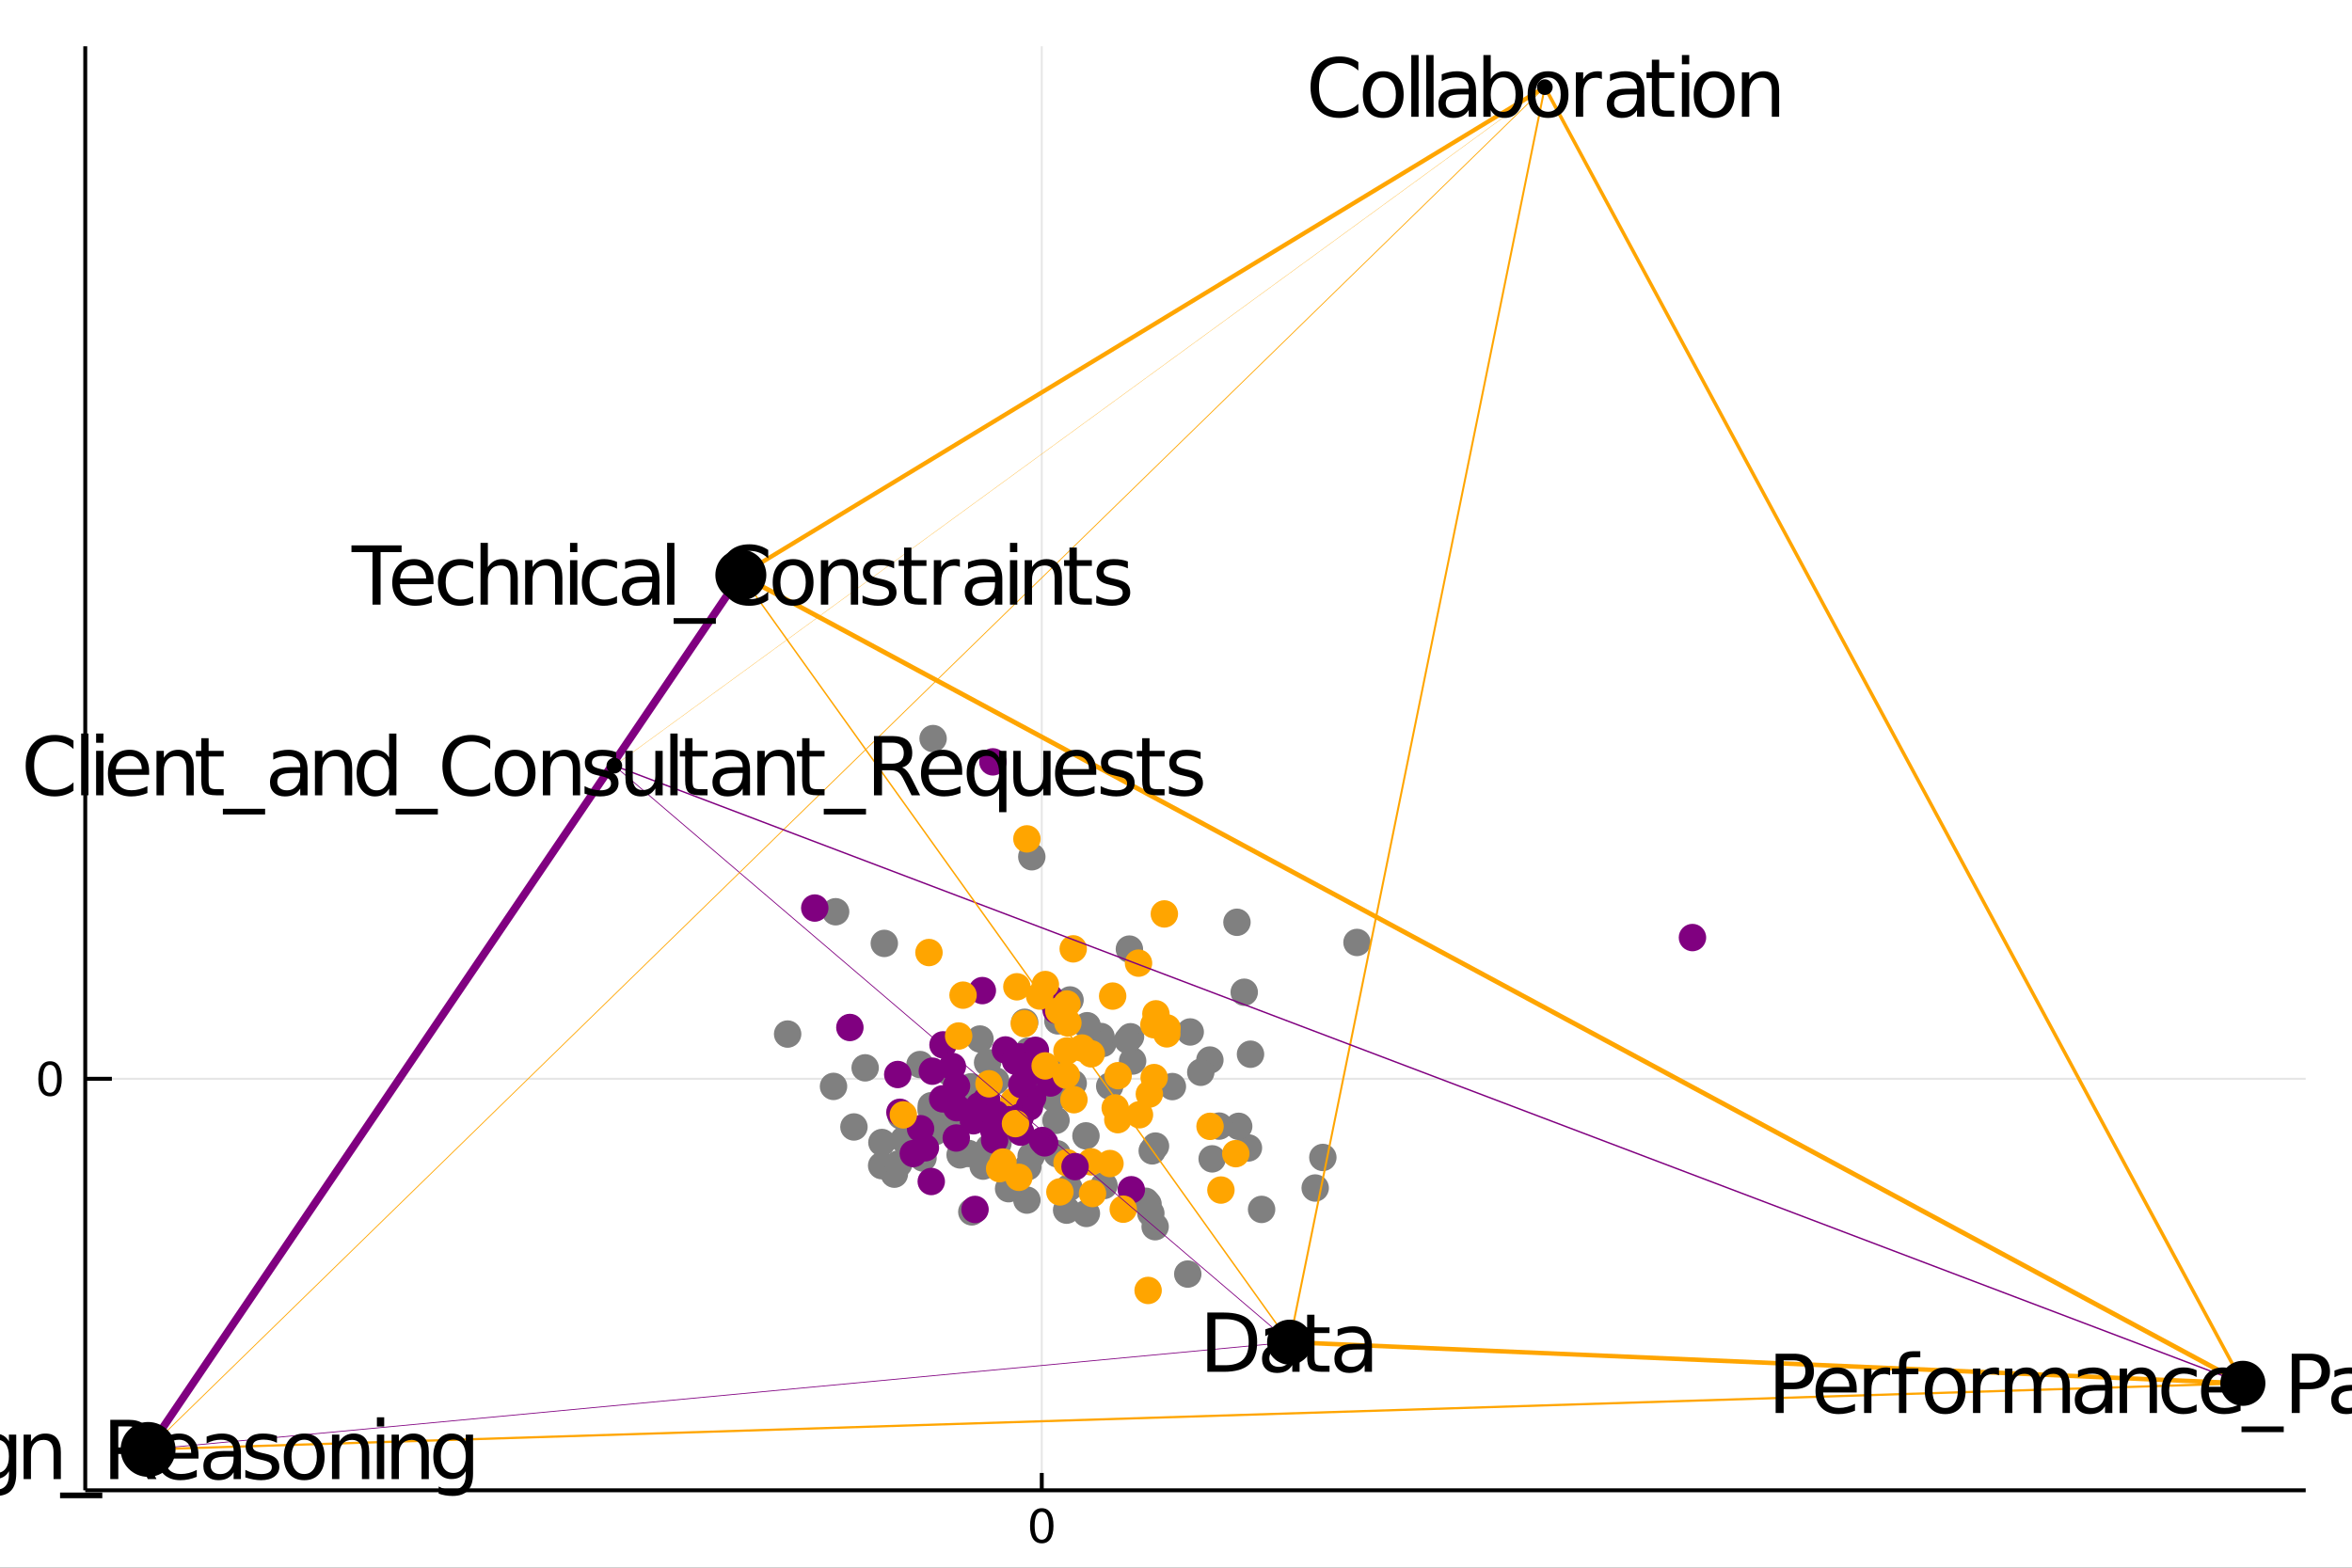<?xml version="1.0" encoding="utf-8"?>
<svg xmlns="http://www.w3.org/2000/svg" xmlns:xlink="http://www.w3.org/1999/xlink" width="600" height="400" viewBox="0 0 2400 1600">
<rect x="0" y="0" width="2400" height="1600" fill="#333333" stroke="none"/>
<defs>
  <clipPath id="clip330">
    <rect x="0" y="0" width="2400" height="1600"/>
  </clipPath>
</defs>
<path clip-path="url(#clip330)" d="
M0 1600 L2400 1600 L2400 0 L0 0  Z
  " fill="#ffffff" fill-rule="evenodd" fill-opacity="1"/>
<defs>
  <clipPath id="clip331">
    <rect x="480" y="0" width="1681" height="1600"/>
  </clipPath>
</defs>
<path clip-path="url(#clip330)" d="
M86.992 1521.01 L2352.76 1521.01 L2352.76 47.244 L86.992 47.244  Z
  " fill="#ffffff" fill-rule="evenodd" fill-opacity="1"/>
<defs>
  <clipPath id="clip332">
    <rect x="86" y="47" width="2267" height="1475"/>
  </clipPath>
</defs>
<polyline clip-path="url(#clip332)" style="stroke:#000000; stroke-width:2; stroke-opacity:0.1; fill:none" points="
  1063.03,1521.01 1063.03,47.244 
  "/>
<polyline clip-path="url(#clip332)" style="stroke:#000000; stroke-width:2; stroke-opacity:0.1; fill:none" points="
  86.992,1101.02 2352.76,1101.02 
  "/>
<polyline clip-path="url(#clip330)" style="stroke:#000000; stroke-width:4; stroke-opacity:1; fill:none" points="
  86.992,1521.01 2352.76,1521.01 
  "/>
<polyline clip-path="url(#clip330)" style="stroke:#000000; stroke-width:4; stroke-opacity:1; fill:none" points="
  86.992,1521.01 86.992,47.244 
  "/>
<polyline clip-path="url(#clip330)" style="stroke:#000000; stroke-width:4; stroke-opacity:1; fill:none" points="
  1063.03,1521.01 1063.03,1503.32 
  "/>
<polyline clip-path="url(#clip330)" style="stroke:#000000; stroke-width:4; stroke-opacity:1; fill:none" points="
  86.992,1101.02 114.181,1101.02 
  "/>
<path clip-path="url(#clip330)" d="M 0 0 M1063.03 1543 Q1059.42 1543 1057.59 1546.56 Q1055.78 1550.11 1055.78 1557.23 Q1055.78 1564.34 1057.59 1567.91 Q1059.42 1571.45 1063.03 1571.45 Q1066.66 1571.45 1068.47 1567.91 Q1070.3 1564.34 1070.3 1557.23 Q1070.3 1550.11 1068.47 1546.56 Q1066.66 1543 1063.03 1543 M1063.03 1539.29 Q1068.84 1539.29 1071.89 1543.9 Q1074.97 1548.48 1074.97 1557.23 Q1074.97 1565.96 1071.89 1570.57 Q1068.84 1575.15 1063.03 1575.15 Q1057.22 1575.15 1054.14 1570.57 Q1051.08 1565.96 1051.08 1557.23 Q1051.08 1548.48 1054.14 1543.9 Q1057.22 1539.29 1063.03 1539.29 Z" fill="#000000" fill-rule="evenodd" fill-opacity="1" /><path clip-path="url(#clip330)" d="M 0 0 M51.048 1086.82 Q47.437 1086.82 45.608 1090.38 Q43.802 1093.92 43.802 1101.05 Q43.802 1108.16 45.608 1111.73 Q47.437 1115.27 51.048 1115.27 Q54.682 1115.27 56.487 1111.73 Q58.316 1108.16 58.316 1101.05 Q58.316 1093.92 56.487 1090.38 Q54.682 1086.82 51.048 1086.82 M51.048 1083.11 Q56.858 1083.11 59.913 1087.72 Q62.992 1092.3 62.992 1101.05 Q62.992 1109.78 59.913 1114.39 Q56.858 1118.97 51.048 1118.97 Q45.238 1118.97 42.159 1114.39 Q39.103 1109.78 39.103 1101.05 Q39.103 1092.3 42.159 1087.72 Q45.238 1083.11 51.048 1083.11 Z" fill="#000000" fill-rule="evenodd" fill-opacity="1" /><circle clip-path="url(#clip332)" cx="960.227" cy="1127.01" r="14" fill="#808080" fill-rule="evenodd" fill-opacity="1" stroke="none"/>
<circle clip-path="url(#clip332)" cx="1062.57" cy="1102.7" r="14" fill="#808080" fill-rule="evenodd" fill-opacity="1" stroke="none"/>
<circle clip-path="url(#clip332)" cx="1062.7" cy="1089.01" r="14" fill="#808080" fill-rule="evenodd" fill-opacity="1" stroke="none"/>
<circle clip-path="url(#clip332)" cx="1057.19" cy="1116.49" r="14" fill="#808080" fill-rule="evenodd" fill-opacity="1" stroke="none"/>
<circle clip-path="url(#clip332)" cx="1045.58" cy="1043.36" r="14" fill="#808080" fill-rule="evenodd" fill-opacity="1" stroke="none"/>
<circle clip-path="url(#clip332)" cx="952.122" cy="753.793" r="14" fill="#808080" fill-rule="evenodd" fill-opacity="1" stroke="none"/>
<circle clip-path="url(#clip332)" cx="1079.46" cy="1041.89" r="14" fill="#808080" fill-rule="evenodd" fill-opacity="1" stroke="none"/>
<circle clip-path="url(#clip332)" cx="1061.24" cy="1090.19" r="14" fill="#808080" fill-rule="evenodd" fill-opacity="1" stroke="none"/>
<circle clip-path="url(#clip332)" cx="1007.73" cy="1084.47" r="14" fill="#808080" fill-rule="evenodd" fill-opacity="1" stroke="none"/>
<circle clip-path="url(#clip332)" cx="1384.68" cy="961.873" r="14" fill="#808080" fill-rule="evenodd" fill-opacity="1" stroke="none"/>
<circle clip-path="url(#clip332)" cx="950.097" cy="1132.75" r="14" fill="#808080" fill-rule="evenodd" fill-opacity="1" stroke="none"/>
<circle clip-path="url(#clip332)" cx="1125.32" cy="1064.94" r="14" fill="#808080" fill-rule="evenodd" fill-opacity="1" stroke="none"/>
<circle clip-path="url(#clip332)" cx="1072.42" cy="1092.14" r="14" fill="#808080" fill-rule="evenodd" fill-opacity="1" stroke="none"/>
<circle clip-path="url(#clip332)" cx="966.045" cy="1148.98" r="14" fill="#808080" fill-rule="evenodd" fill-opacity="1" stroke="none"/>
<circle clip-path="url(#clip332)" cx="938.783" cy="1086.49" r="14" fill="#808080" fill-rule="evenodd" fill-opacity="1" stroke="none"/>
<circle clip-path="url(#clip332)" cx="919.559" cy="1139.01" r="14" fill="#808080" fill-rule="evenodd" fill-opacity="1" stroke="none"/>
<circle clip-path="url(#clip332)" cx="952.075" cy="1140.66" r="14" fill="#808080" fill-rule="evenodd" fill-opacity="1" stroke="none"/>
<circle clip-path="url(#clip332)" cx="1077.55" cy="1143.44" r="14" fill="#808080" fill-rule="evenodd" fill-opacity="1" stroke="none"/>
<circle clip-path="url(#clip332)" cx="852.667" cy="930.533" r="14" fill="#808080" fill-rule="evenodd" fill-opacity="1" stroke="none"/>
<circle clip-path="url(#clip332)" cx="979.699" cy="1178.7" r="14" fill="#808080" fill-rule="evenodd" fill-opacity="1" stroke="none"/>
<circle clip-path="url(#clip332)" cx="922.387" cy="1163.19" r="14" fill="#808080" fill-rule="evenodd" fill-opacity="1" stroke="none"/>
<circle clip-path="url(#clip332)" cx="988.351" cy="1177.24" r="14" fill="#808080" fill-rule="evenodd" fill-opacity="1" stroke="none"/>
<circle clip-path="url(#clip332)" cx="992.251" cy="1123.41" r="14" fill="#808080" fill-rule="evenodd" fill-opacity="1" stroke="none"/>
<circle clip-path="url(#clip332)" cx="899.898" cy="1166.04" r="14" fill="#808080" fill-rule="evenodd" fill-opacity="1" stroke="none"/>
<circle clip-path="url(#clip332)" cx="1049.53" cy="1072.74" r="14" fill="#808080" fill-rule="evenodd" fill-opacity="1" stroke="none"/>
<circle clip-path="url(#clip332)" cx="1132.34" cy="1108.55" r="14" fill="#808080" fill-rule="evenodd" fill-opacity="1" stroke="none"/>
<circle clip-path="url(#clip332)" cx="902.339" cy="962.843" r="14" fill="#808080" fill-rule="evenodd" fill-opacity="1" stroke="none"/>
<circle clip-path="url(#clip332)" cx="969.052" cy="1094.63" r="14" fill="#808080" fill-rule="evenodd" fill-opacity="1" stroke="none"/>
<circle clip-path="url(#clip332)" cx="1095.1" cy="1105.7" r="14" fill="#808080" fill-rule="evenodd" fill-opacity="1" stroke="none"/>
<circle clip-path="url(#clip332)" cx="871.351" cy="1150.18" r="14" fill="#808080" fill-rule="evenodd" fill-opacity="1" stroke="none"/>
<circle clip-path="url(#clip332)" cx="1079.95" cy="1114.85" r="14" fill="#808080" fill-rule="evenodd" fill-opacity="1" stroke="none"/>
<circle clip-path="url(#clip332)" cx="992.34" cy="1131.1" r="14" fill="#808080" fill-rule="evenodd" fill-opacity="1" stroke="none"/>
<circle clip-path="url(#clip332)" cx="1234.55" cy="1081.88" r="14" fill="#808080" fill-rule="evenodd" fill-opacity="1" stroke="none"/>
<circle clip-path="url(#clip332)" cx="1225.27" cy="1094.37" r="14" fill="#808080" fill-rule="evenodd" fill-opacity="1" stroke="none"/>
<circle clip-path="url(#clip332)" cx="1126.53" cy="1209.95" r="14" fill="#808080" fill-rule="evenodd" fill-opacity="1" stroke="none"/>
<circle clip-path="url(#clip332)" cx="1273.89" cy="1171.58" r="14" fill="#808080" fill-rule="evenodd" fill-opacity="1" stroke="none"/>
<circle clip-path="url(#clip332)" cx="1236.88" cy="1182.73" r="14" fill="#808080" fill-rule="evenodd" fill-opacity="1" stroke="none"/>
<circle clip-path="url(#clip332)" cx="1169.01" cy="1226" r="14" fill="#808080" fill-rule="evenodd" fill-opacity="1" stroke="none"/>
<circle clip-path="url(#clip332)" cx="1263.96" cy="1149.53" r="14" fill="#808080" fill-rule="evenodd" fill-opacity="1" stroke="none"/>
<circle clip-path="url(#clip332)" cx="1171.44" cy="1228.81" r="14" fill="#808080" fill-rule="evenodd" fill-opacity="1" stroke="none"/>
<circle clip-path="url(#clip332)" cx="1074.9" cy="1023.24" r="14" fill="#808080" fill-rule="evenodd" fill-opacity="1" stroke="none"/>
<circle clip-path="url(#clip332)" cx="1214.49" cy="1053.22" r="14" fill="#808080" fill-rule="evenodd" fill-opacity="1" stroke="none"/>
<circle clip-path="url(#clip332)" cx="1269.61" cy="1012.68" r="14" fill="#808080" fill-rule="evenodd" fill-opacity="1" stroke="none"/>
<circle clip-path="url(#clip332)" cx="1262.19" cy="941.286" r="14" fill="#808080" fill-rule="evenodd" fill-opacity="1" stroke="none"/>
<circle clip-path="url(#clip332)" cx="1052.85" cy="874.408" r="14" fill="#808080" fill-rule="evenodd" fill-opacity="1" stroke="none"/>
<circle clip-path="url(#clip332)" cx="1155.71" cy="1082.89" r="14" fill="#808080" fill-rule="evenodd" fill-opacity="1" stroke="none"/>
<circle clip-path="url(#clip332)" cx="1123.45" cy="1057.85" r="14" fill="#808080" fill-rule="evenodd" fill-opacity="1" stroke="none"/>
<circle clip-path="url(#clip332)" cx="1276.01" cy="1075.94" r="14" fill="#808080" fill-rule="evenodd" fill-opacity="1" stroke="none"/>
<circle clip-path="url(#clip332)" cx="1153.57" cy="1058.11" r="14" fill="#808080" fill-rule="evenodd" fill-opacity="1" stroke="none"/>
<circle clip-path="url(#clip332)" cx="1150.71" cy="1061.58" r="14" fill="#808080" fill-rule="evenodd" fill-opacity="1" stroke="none"/>
<circle clip-path="url(#clip332)" cx="882.798" cy="1089.84" r="14" fill="#808080" fill-rule="evenodd" fill-opacity="1" stroke="none"/>
<circle clip-path="url(#clip332)" cx="803.696" cy="1055.36" r="14" fill="#808080" fill-rule="evenodd" fill-opacity="1" stroke="none"/>
<circle clip-path="url(#clip332)" cx="1078.64" cy="1177.55" r="14" fill="#808080" fill-rule="evenodd" fill-opacity="1" stroke="none"/>
<circle clip-path="url(#clip332)" cx="850.508" cy="1108.78" r="14" fill="#808080" fill-rule="evenodd" fill-opacity="1" stroke="none"/>
<circle clip-path="url(#clip332)" cx="1090.71" cy="1212.26" r="14" fill="#808080" fill-rule="evenodd" fill-opacity="1" stroke="none"/>
<circle clip-path="url(#clip332)" cx="994.129" cy="1142.85" r="14" fill="#808080" fill-rule="evenodd" fill-opacity="1" stroke="none"/>
<circle clip-path="url(#clip332)" cx="954.464" cy="1154.92" r="14" fill="#808080" fill-rule="evenodd" fill-opacity="1" stroke="none"/>
<circle clip-path="url(#clip332)" cx="1018.29" cy="1167.03" r="14" fill="#808080" fill-rule="evenodd" fill-opacity="1" stroke="none"/>
<circle clip-path="url(#clip332)" cx="950.275" cy="1128.49" r="14" fill="#808080" fill-rule="evenodd" fill-opacity="1" stroke="none"/>
<circle clip-path="url(#clip332)" cx="1016.12" cy="1103.17" r="14" fill="#808080" fill-rule="evenodd" fill-opacity="1" stroke="none"/>
<circle clip-path="url(#clip332)" cx="1003.21" cy="1190.16" r="14" fill="#808080" fill-rule="evenodd" fill-opacity="1" stroke="none"/>
<circle clip-path="url(#clip332)" cx="1052.16" cy="1179.92" r="14" fill="#808080" fill-rule="evenodd" fill-opacity="1" stroke="none"/>
<circle clip-path="url(#clip332)" cx="990.877" cy="1109.18" r="14" fill="#808080" fill-rule="evenodd" fill-opacity="1" stroke="none"/>
<circle clip-path="url(#clip332)" cx="966.924" cy="1150.28" r="14" fill="#808080" fill-rule="evenodd" fill-opacity="1" stroke="none"/>
<circle clip-path="url(#clip332)" cx="991.643" cy="1236.84" r="14" fill="#808080" fill-rule="evenodd" fill-opacity="1" stroke="none"/>
<circle clip-path="url(#clip332)" cx="912.601" cy="1198.36" r="14" fill="#808080" fill-rule="evenodd" fill-opacity="1" stroke="none"/>
<circle clip-path="url(#clip332)" cx="899.622" cy="1189.66" r="14" fill="#808080" fill-rule="evenodd" fill-opacity="1" stroke="none"/>
<circle clip-path="url(#clip332)" cx="917.076" cy="1187.85" r="14" fill="#808080" fill-rule="evenodd" fill-opacity="1" stroke="none"/>
<circle clip-path="url(#clip332)" cx="1048.82" cy="1190.8" r="14" fill="#808080" fill-rule="evenodd" fill-opacity="1" stroke="none"/>
<circle clip-path="url(#clip332)" cx="996.248" cy="1130.33" r="14" fill="#808080" fill-rule="evenodd" fill-opacity="1" stroke="none"/>
<circle clip-path="url(#clip332)" cx="1010.2" cy="1180.84" r="14" fill="#808080" fill-rule="evenodd" fill-opacity="1" stroke="none"/>
<circle clip-path="url(#clip332)" cx="1174.3" cy="1238.25" r="14" fill="#808080" fill-rule="evenodd" fill-opacity="1" stroke="none"/>
<circle clip-path="url(#clip332)" cx="1047.83" cy="1224.82" r="14" fill="#808080" fill-rule="evenodd" fill-opacity="1" stroke="none"/>
<circle clip-path="url(#clip332)" cx="1029.19" cy="1213.18" r="14" fill="#808080" fill-rule="evenodd" fill-opacity="1" stroke="none"/>
<circle clip-path="url(#clip332)" cx="1108.1" cy="1159.27" r="14" fill="#808080" fill-rule="evenodd" fill-opacity="1" stroke="none"/>
<circle clip-path="url(#clip332)" cx="996.055" cy="1114.54" r="14" fill="#808080" fill-rule="evenodd" fill-opacity="1" stroke="none"/>
<circle clip-path="url(#clip332)" cx="1075.01" cy="1120.72" r="14" fill="#808080" fill-rule="evenodd" fill-opacity="1" stroke="none"/>
<circle clip-path="url(#clip332)" cx="1009.12" cy="1171.42" r="14" fill="#808080" fill-rule="evenodd" fill-opacity="1" stroke="none"/>
<circle clip-path="url(#clip332)" cx="1179.05" cy="1169.68" r="14" fill="#808080" fill-rule="evenodd" fill-opacity="1" stroke="none"/>
<circle clip-path="url(#clip332)" cx="1178.7" cy="1251.98" r="14" fill="#808080" fill-rule="evenodd" fill-opacity="1" stroke="none"/>
<circle clip-path="url(#clip332)" cx="1175.72" cy="1174.58" r="14" fill="#808080" fill-rule="evenodd" fill-opacity="1" stroke="none"/>
<circle clip-path="url(#clip332)" cx="1212.01" cy="1300.31" r="14" fill="#808080" fill-rule="evenodd" fill-opacity="1" stroke="none"/>
<circle clip-path="url(#clip332)" cx="1088.38" cy="1235.09" r="14" fill="#808080" fill-rule="evenodd" fill-opacity="1" stroke="none"/>
<circle clip-path="url(#clip332)" cx="941.839" cy="1181.9" r="14" fill="#808080" fill-rule="evenodd" fill-opacity="1" stroke="none"/>
<circle clip-path="url(#clip332)" cx="1108.54" cy="1238.44" r="14" fill="#808080" fill-rule="evenodd" fill-opacity="1" stroke="none"/>
<circle clip-path="url(#clip332)" cx="1244.01" cy="1149.29" r="14" fill="#808080" fill-rule="evenodd" fill-opacity="1" stroke="none"/>
<circle clip-path="url(#clip332)" cx="1349.83" cy="1181.3" r="14" fill="#808080" fill-rule="evenodd" fill-opacity="1" stroke="none"/>
<circle clip-path="url(#clip332)" cx="1196.29" cy="1108.96" r="14" fill="#808080" fill-rule="evenodd" fill-opacity="1" stroke="none"/>
<circle clip-path="url(#clip332)" cx="1342.02" cy="1212.49" r="14" fill="#808080" fill-rule="evenodd" fill-opacity="1" stroke="none"/>
<circle clip-path="url(#clip332)" cx="1287.33" cy="1234.33" r="14" fill="#808080" fill-rule="evenodd" fill-opacity="1" stroke="none"/>
<circle clip-path="url(#clip332)" cx="1109.36" cy="1046.84" r="14" fill="#808080" fill-rule="evenodd" fill-opacity="1" stroke="none"/>
<circle clip-path="url(#clip332)" cx="999.984" cy="1060.44" r="14" fill="#808080" fill-rule="evenodd" fill-opacity="1" stroke="none"/>
<circle clip-path="url(#clip332)" cx="1152.43" cy="968.658" r="14" fill="#808080" fill-rule="evenodd" fill-opacity="1" stroke="none"/>
<circle clip-path="url(#clip332)" cx="1091.86" cy="1020.56" r="14" fill="#808080" fill-rule="evenodd" fill-opacity="1" stroke="none"/>
<circle clip-path="url(#clip332)" cx="976.022" cy="1108.34" r="14" fill="#800080" fill-rule="evenodd" fill-opacity="1" stroke="none"/>
<circle clip-path="url(#clip332)" cx="1038.92" cy="1078.84" r="14" fill="#800080" fill-rule="evenodd" fill-opacity="1" stroke="none"/>
<circle clip-path="url(#clip332)" cx="1041.69" cy="1078.75" r="14" fill="#800080" fill-rule="evenodd" fill-opacity="1" stroke="none"/>
<circle clip-path="url(#clip332)" cx="1047.14" cy="1097.8" r="14" fill="#800080" fill-rule="evenodd" fill-opacity="1" stroke="none"/>
<circle clip-path="url(#clip332)" cx="1002.37" cy="1011" r="14" fill="#800080" fill-rule="evenodd" fill-opacity="1" stroke="none"/>
<circle clip-path="url(#clip332)" cx="1013.13" cy="777.55" r="14" fill="#800080" fill-rule="evenodd" fill-opacity="1" stroke="none"/>
<circle clip-path="url(#clip332)" cx="1071.21" cy="1018.13" r="14" fill="#800080" fill-rule="evenodd" fill-opacity="1" stroke="none"/>
<circle clip-path="url(#clip332)" cx="1054.14" cy="1081.28" r="14" fill="#800080" fill-rule="evenodd" fill-opacity="1" stroke="none"/>
<circle clip-path="url(#clip332)" cx="1025.97" cy="1071.58" r="14" fill="#800080" fill-rule="evenodd" fill-opacity="1" stroke="none"/>
<circle clip-path="url(#clip332)" cx="1726.99" cy="956.882" r="14" fill="#800080" fill-rule="evenodd" fill-opacity="1" stroke="none"/>
<circle clip-path="url(#clip332)" cx="1006.78" cy="1122.09" r="14" fill="#800080" fill-rule="evenodd" fill-opacity="1" stroke="none"/>
<circle clip-path="url(#clip332)" cx="1077.67" cy="1030.98" r="14" fill="#800080" fill-rule="evenodd" fill-opacity="1" stroke="none"/>
<circle clip-path="url(#clip332)" cx="1056.52" cy="1071.94" r="14" fill="#800080" fill-rule="evenodd" fill-opacity="1" stroke="none"/>
<circle clip-path="url(#clip332)" cx="976.176" cy="1130.53" r="14" fill="#800080" fill-rule="evenodd" fill-opacity="1" stroke="none"/>
<circle clip-path="url(#clip332)" cx="962.252" cy="1066.39" r="14" fill="#800080" fill-rule="evenodd" fill-opacity="1" stroke="none"/>
<circle clip-path="url(#clip332)" cx="918.263" cy="1135.22" r="14" fill="#800080" fill-rule="evenodd" fill-opacity="1" stroke="none"/>
<circle clip-path="url(#clip332)" cx="961.886" cy="1121.49" r="14" fill="#800080" fill-rule="evenodd" fill-opacity="1" stroke="none"/>
<circle clip-path="url(#clip332)" cx="1071.91" cy="1105.31" r="14" fill="#800080" fill-rule="evenodd" fill-opacity="1" stroke="none"/>
<circle clip-path="url(#clip332)" cx="831.373" cy="926.751" r="14" fill="#800080" fill-rule="evenodd" fill-opacity="1" stroke="none"/>
<circle clip-path="url(#clip332)" cx="999.351" cy="1141.25" r="14" fill="#800080" fill-rule="evenodd" fill-opacity="1" stroke="none"/>
<circle clip-path="url(#clip332)" cx="939.35" cy="1151.98" r="14" fill="#800080" fill-rule="evenodd" fill-opacity="1" stroke="none"/>
<circle clip-path="url(#clip332)" cx="999.252" cy="1128.61" r="14" fill="#800080" fill-rule="evenodd" fill-opacity="1" stroke="none"/>
<circle clip-path="url(#clip332)" cx="971.8" cy="1088.46" r="14" fill="#800080" fill-rule="evenodd" fill-opacity="1" stroke="none"/>
<circle clip-path="url(#clip332)" cx="975.773" cy="1161.44" r="14" fill="#800080" fill-rule="evenodd" fill-opacity="1" stroke="none"/>
<circle clip-path="url(#clip332)" cx="1045.16" cy="1044.71" r="14" fill="#ffa500" fill-rule="evenodd" fill-opacity="1" stroke="none"/>
<circle clip-path="url(#clip332)" cx="1113.49" cy="1075.56" r="14" fill="#ffa500" fill-rule="evenodd" fill-opacity="1" stroke="none"/>
<circle clip-path="url(#clip332)" cx="947.919" cy="972.17" r="14" fill="#ffa500" fill-rule="evenodd" fill-opacity="1" stroke="none"/>
<circle clip-path="url(#clip332)" cx="978.196" cy="1057.34" r="14" fill="#ffa500" fill-rule="evenodd" fill-opacity="1" stroke="none"/>
<circle clip-path="url(#clip332)" cx="1088.72" cy="1072.59" r="14" fill="#ffa500" fill-rule="evenodd" fill-opacity="1" stroke="none"/>
<circle clip-path="url(#clip332)" cx="921.765" cy="1137.82" r="14" fill="#ffa500" fill-rule="evenodd" fill-opacity="1" stroke="none"/>
<circle clip-path="url(#clip332)" cx="1066.47" cy="1087.85" r="14" fill="#ffa500" fill-rule="evenodd" fill-opacity="1" stroke="none"/>
<circle clip-path="url(#clip332)" cx="1034.51" cy="1123.94" r="14" fill="#ffa500" fill-rule="evenodd" fill-opacity="1" stroke="none"/>
<circle clip-path="url(#clip332)" cx="1190.82" cy="1049.09" r="14" fill="#ffa500" fill-rule="evenodd" fill-opacity="1" stroke="none"/>
<circle clip-path="url(#clip332)" cx="1190.61" cy="1055.15" r="14" fill="#ffa500" fill-rule="evenodd" fill-opacity="1" stroke="none"/>
<circle clip-path="url(#clip332)" cx="1088.81" cy="1186.68" r="14" fill="#ffa500" fill-rule="evenodd" fill-opacity="1" stroke="none"/>
<circle clip-path="url(#clip332)" cx="1172.79" cy="1116.6" r="14" fill="#ffa500" fill-rule="evenodd" fill-opacity="1" stroke="none"/>
<circle clip-path="url(#clip332)" cx="1162.71" cy="1137.71" r="14" fill="#ffa500" fill-rule="evenodd" fill-opacity="1" stroke="none"/>
<circle clip-path="url(#clip332)" cx="1132.62" cy="1187.52" r="14" fill="#ffa500" fill-rule="evenodd" fill-opacity="1" stroke="none"/>
<circle clip-path="url(#clip332)" cx="1177.7" cy="1099.79" r="14" fill="#ffa500" fill-rule="evenodd" fill-opacity="1" stroke="none"/>
<circle clip-path="url(#clip332)" cx="1113.44" cy="1185.76" r="14" fill="#ffa500" fill-rule="evenodd" fill-opacity="1" stroke="none"/>
<circle clip-path="url(#clip332)" cx="1037.61" cy="1007.12" r="14" fill="#ffa500" fill-rule="evenodd" fill-opacity="1" stroke="none"/>
<circle clip-path="url(#clip332)" cx="1135.35" cy="1016.61" r="14" fill="#ffa500" fill-rule="evenodd" fill-opacity="1" stroke="none"/>
<circle clip-path="url(#clip332)" cx="1161.74" cy="982.972" r="14" fill="#ffa500" fill-rule="evenodd" fill-opacity="1" stroke="none"/>
<circle clip-path="url(#clip332)" cx="1188.1" cy="932.752" r="14" fill="#ffa500" fill-rule="evenodd" fill-opacity="1" stroke="none"/>
<circle clip-path="url(#clip332)" cx="1047.86" cy="856.155" r="14" fill="#ffa500" fill-rule="evenodd" fill-opacity="1" stroke="none"/>
<circle clip-path="url(#clip332)" cx="1089.67" cy="1044.01" r="14" fill="#ffa500" fill-rule="evenodd" fill-opacity="1" stroke="none"/>
<circle clip-path="url(#clip332)" cx="1080.37" cy="1031.71" r="14" fill="#ffa500" fill-rule="evenodd" fill-opacity="1" stroke="none"/>
<circle clip-path="url(#clip332)" cx="1179.49" cy="1034.72" r="14" fill="#ffa500" fill-rule="evenodd" fill-opacity="1" stroke="none"/>
<circle clip-path="url(#clip332)" cx="1177.44" cy="1045.83" r="14" fill="#ffa500" fill-rule="evenodd" fill-opacity="1" stroke="none"/>
<circle clip-path="url(#clip332)" cx="1088.71" cy="1024.69" r="14" fill="#ffa500" fill-rule="evenodd" fill-opacity="1" stroke="none"/>
<circle clip-path="url(#clip332)" cx="951.351" cy="1093.25" r="14" fill="#800080" fill-rule="evenodd" fill-opacity="1" stroke="none"/>
<circle clip-path="url(#clip332)" cx="867.204" cy="1048.66" r="14" fill="#800080" fill-rule="evenodd" fill-opacity="1" stroke="none"/>
<circle clip-path="url(#clip332)" cx="1050.46" cy="1129.7" r="14" fill="#800080" fill-rule="evenodd" fill-opacity="1" stroke="none"/>
<circle clip-path="url(#clip332)" cx="916.054" cy="1096.64" r="14" fill="#800080" fill-rule="evenodd" fill-opacity="1" stroke="none"/>
<circle clip-path="url(#clip332)" cx="1096.97" cy="1190.64" r="14" fill="#800080" fill-rule="evenodd" fill-opacity="1" stroke="none"/>
<circle clip-path="url(#clip332)" cx="1041.08" cy="1140" r="14" fill="#800080" fill-rule="evenodd" fill-opacity="1" stroke="none"/>
<circle clip-path="url(#clip332)" cx="993.221" cy="1143.87" r="14" fill="#800080" fill-rule="evenodd" fill-opacity="1" stroke="none"/>
<circle clip-path="url(#clip332)" cx="1028.79" cy="1142.78" r="14" fill="#800080" fill-rule="evenodd" fill-opacity="1" stroke="none"/>
<circle clip-path="url(#clip332)" cx="1016.06" cy="1136.94" r="14" fill="#800080" fill-rule="evenodd" fill-opacity="1" stroke="none"/>
<circle clip-path="url(#clip332)" cx="1036.35" cy="1083.12" r="14" fill="#800080" fill-rule="evenodd" fill-opacity="1" stroke="none"/>
<circle clip-path="url(#clip332)" cx="1014.9" cy="1163.65" r="14" fill="#800080" fill-rule="evenodd" fill-opacity="1" stroke="none"/>
<circle clip-path="url(#clip332)" cx="1063.77" cy="1164.01" r="14" fill="#800080" fill-rule="evenodd" fill-opacity="1" stroke="none"/>
<circle clip-path="url(#clip332)" cx="1053.65" cy="1120.4" r="14" fill="#800080" fill-rule="evenodd" fill-opacity="1" stroke="none"/>
<circle clip-path="url(#clip332)" cx="1014.04" cy="1153.93" r="14" fill="#800080" fill-rule="evenodd" fill-opacity="1" stroke="none"/>
<circle clip-path="url(#clip332)" cx="994.907" cy="1234.36" r="14" fill="#800080" fill-rule="evenodd" fill-opacity="1" stroke="none"/>
<circle clip-path="url(#clip332)" cx="950.244" cy="1205.84" r="14" fill="#800080" fill-rule="evenodd" fill-opacity="1" stroke="none"/>
<circle clip-path="url(#clip332)" cx="931.914" cy="1177.34" r="14" fill="#800080" fill-rule="evenodd" fill-opacity="1" stroke="none"/>
<circle clip-path="url(#clip332)" cx="944.26" cy="1171.43" r="14" fill="#800080" fill-rule="evenodd" fill-opacity="1" stroke="none"/>
<circle clip-path="url(#clip332)" cx="1065.97" cy="1166.42" r="14" fill="#800080" fill-rule="evenodd" fill-opacity="1" stroke="none"/>
<circle clip-path="url(#clip332)" cx="1042.6" cy="1107.07" r="14" fill="#800080" fill-rule="evenodd" fill-opacity="1" stroke="none"/>
<circle clip-path="url(#clip332)" cx="1041.57" cy="1155.49" r="14" fill="#800080" fill-rule="evenodd" fill-opacity="1" stroke="none"/>
<circle clip-path="url(#clip332)" cx="1154.37" cy="1214.25" r="14" fill="#800080" fill-rule="evenodd" fill-opacity="1" stroke="none"/>
<circle clip-path="url(#clip332)" cx="1039.66" cy="1201.59" r="14" fill="#ffa500" fill-rule="evenodd" fill-opacity="1" stroke="none"/>
<circle clip-path="url(#clip332)" cx="1023.39" cy="1185.99" r="14" fill="#ffa500" fill-rule="evenodd" fill-opacity="1" stroke="none"/>
<circle clip-path="url(#clip332)" cx="1095.85" cy="1122.37" r="14" fill="#ffa500" fill-rule="evenodd" fill-opacity="1" stroke="none"/>
<circle clip-path="url(#clip332)" cx="1009.18" cy="1106.13" r="14" fill="#ffa500" fill-rule="evenodd" fill-opacity="1" stroke="none"/>
<circle clip-path="url(#clip332)" cx="1088.02" cy="1097.35" r="14" fill="#ffa500" fill-rule="evenodd" fill-opacity="1" stroke="none"/>
<circle clip-path="url(#clip332)" cx="1036.19" cy="1146.78" r="14" fill="#ffa500" fill-rule="evenodd" fill-opacity="1" stroke="none"/>
<circle clip-path="url(#clip332)" cx="1137.95" cy="1130.75" r="14" fill="#ffa500" fill-rule="evenodd" fill-opacity="1" stroke="none"/>
<circle clip-path="url(#clip332)" cx="1146.15" cy="1234.1" r="14" fill="#ffa500" fill-rule="evenodd" fill-opacity="1" stroke="none"/>
<circle clip-path="url(#clip332)" cx="1140.62" cy="1142.73" r="14" fill="#ffa500" fill-rule="evenodd" fill-opacity="1" stroke="none"/>
<circle clip-path="url(#clip332)" cx="1171.53" cy="1317.03" r="14" fill="#ffa500" fill-rule="evenodd" fill-opacity="1" stroke="none"/>
<circle clip-path="url(#clip332)" cx="1081.52" cy="1216.47" r="14" fill="#ffa500" fill-rule="evenodd" fill-opacity="1" stroke="none"/>
<circle clip-path="url(#clip332)" cx="1020.02" cy="1192.77" r="14" fill="#ffa500" fill-rule="evenodd" fill-opacity="1" stroke="none"/>
<circle clip-path="url(#clip332)" cx="1114.81" cy="1218.12" r="14" fill="#ffa500" fill-rule="evenodd" fill-opacity="1" stroke="none"/>
<circle clip-path="url(#clip332)" cx="1140.92" cy="1097.84" r="14" fill="#ffa500" fill-rule="evenodd" fill-opacity="1" stroke="none"/>
<circle clip-path="url(#clip332)" cx="1234.72" cy="1149.55" r="14" fill="#ffa500" fill-rule="evenodd" fill-opacity="1" stroke="none"/>
<circle clip-path="url(#clip332)" cx="1104.08" cy="1069.62" r="14" fill="#ffa500" fill-rule="evenodd" fill-opacity="1" stroke="none"/>
<circle clip-path="url(#clip332)" cx="1261" cy="1177.43" r="14" fill="#ffa500" fill-rule="evenodd" fill-opacity="1" stroke="none"/>
<circle clip-path="url(#clip332)" cx="1245.82" cy="1214.57" r="14" fill="#ffa500" fill-rule="evenodd" fill-opacity="1" stroke="none"/>
<circle clip-path="url(#clip332)" cx="1060.84" cy="1016.56" r="14" fill="#ffa500" fill-rule="evenodd" fill-opacity="1" stroke="none"/>
<circle clip-path="url(#clip332)" cx="982.699" cy="1015.66" r="14" fill="#ffa500" fill-rule="evenodd" fill-opacity="1" stroke="none"/>
<circle clip-path="url(#clip332)" cx="1095.1" cy="968.406" r="14" fill="#ffa500" fill-rule="evenodd" fill-opacity="1" stroke="none"/>
<circle clip-path="url(#clip332)" cx="1066.68" cy="1004.83" r="14" fill="#ffa500" fill-rule="evenodd" fill-opacity="1" stroke="none"/>
<polyline clip-path="url(#clip332)" style="stroke:#ffa500; stroke-width:4.888; stroke-opacity:1; fill:none" points="
  755.967,586.858 2288.63,1411.84 
  "/>
<polyline clip-path="url(#clip332)" style="stroke:#800080; stroke-width:0.832; stroke-opacity:1; fill:none" points="
  626.865,781.44 1315.96,1369.85 
  "/>
<polyline clip-path="url(#clip332)" style="stroke:#ffa500; stroke-width:0.299; stroke-opacity:1; fill:none" points="
  626.865,781.44 1576.37,88.954 
  "/>
<polyline clip-path="url(#clip332)" style="stroke:#ffa500; stroke-width:0.843; stroke-opacity:1; fill:none" points="
  151.118,1479.3 1576.37,88.954 
  "/>
<polyline clip-path="url(#clip332)" style="stroke:#ffa500; stroke-width:4.544; stroke-opacity:1; fill:none" points="
  1315.96,1369.85 2288.63,1411.84 
  "/>
<polyline clip-path="url(#clip332)" style="stroke:#ffa500; stroke-width:2.01; stroke-opacity:1; fill:none" points="
  1315.96,1369.85 1576.37,88.954 
  "/>
<polyline clip-path="url(#clip332)" style="stroke:#800080; stroke-width:0.82; stroke-opacity:1; fill:none" points="
  151.118,1479.3 1315.96,1369.85 
  "/>
<polyline clip-path="url(#clip332)" style="stroke:#800080; stroke-width:2.294; stroke-opacity:1; fill:none" points="
  151.118,1479.3 626.865,781.44 
  "/>
<polyline clip-path="url(#clip332)" style="stroke:#ffa500; stroke-width:4.415; stroke-opacity:1; fill:none" points="
  755.967,586.858 1576.37,88.954 
  "/>
<polyline clip-path="url(#clip332)" style="stroke:#800080; stroke-width:1.442; stroke-opacity:1; fill:none" points="
  626.865,781.44 2288.63,1411.84 
  "/>
<polyline clip-path="url(#clip332)" style="stroke:#ffa500; stroke-width:2.264; stroke-opacity:1; fill:none" points="
  151.118,1479.3 2288.63,1411.84 
  "/>
<polyline clip-path="url(#clip332)" style="stroke:#ffa500; stroke-width:1.5; stroke-opacity:1; fill:none" points="
  755.967,586.858 1315.96,1369.85 
  "/>
<polyline clip-path="url(#clip332)" style="stroke:#800080; stroke-width:1.532; stroke-opacity:1; fill:none" points="
  626.865,781.44 755.967,586.858 
  "/>
<polyline clip-path="url(#clip332)" style="stroke:#ffa500; stroke-width:3.571; stroke-opacity:1; fill:none" points="
  1576.37,88.954 2288.63,1411.84 
  "/>
<polyline clip-path="url(#clip332)" style="stroke:#800080; stroke-width:8; stroke-opacity:1; fill:none" points="
  151.118,1479.3 755.967,586.858 
  "/>
<circle clip-path="url(#clip332)" cx="1315.96" cy="1369.85" r="23" fill="#000000" fill-rule="evenodd" fill-opacity="1" stroke="none"/>
<circle clip-path="url(#clip332)" cx="755.967" cy="586.858" r="26" fill="#000000" fill-rule="evenodd" fill-opacity="1" stroke="none"/>
<circle clip-path="url(#clip332)" cx="2288.63" cy="1411.84" r="23" fill="#000000" fill-rule="evenodd" fill-opacity="1" stroke="none"/>
<circle clip-path="url(#clip332)" cx="626.865" cy="781.44" r="8" fill="#000000" fill-rule="evenodd" fill-opacity="1" stroke="none"/>
<circle clip-path="url(#clip332)" cx="151.118" cy="1479.3" r="28" fill="#000000" fill-rule="evenodd" fill-opacity="1" stroke="none"/>
<circle clip-path="url(#clip332)" cx="1576.37" cy="88.954" r="8" fill="#000000" fill-rule="evenodd" fill-opacity="1" stroke="none"/>
<path clip-path="url(#clip330)" d="M 0 0 M1240.15 1346.34 L1240.15 1393.37 L1250.04 1393.37 Q1262.55 1393.37 1268.35 1387.7 Q1274.18 1382.02 1274.18 1369.79 Q1274.18 1357.64 1268.35 1352.01 Q1262.55 1346.34 1250.04 1346.34 L1240.15 1346.34 M1231.97 1339.61 L1248.78 1339.61 Q1266.36 1339.61 1274.58 1346.94 Q1282.81 1354.24 1282.81 1369.79 Q1282.81 1385.43 1274.54 1392.76 Q1266.28 1400.09 1248.78 1400.09 L1231.97 1400.09 L1231.97 1339.61 Z" fill="#000000" fill-rule="evenodd" fill-opacity="1" /><path clip-path="url(#clip330)" d="M 0 0 M1311.24 1377.28 Q1302.21 1377.28 1298.73 1379.35 Q1295.24 1381.42 1295.24 1386.4 Q1295.24 1390.37 1297.84 1392.72 Q1300.47 1395.03 1304.97 1395.03 Q1311.16 1395.03 1314.89 1390.65 Q1318.66 1386.24 1318.66 1378.95 L1318.66 1377.28 L1311.24 1377.28 M1326.11 1374.21 L1326.11 1400.09 L1318.66 1400.09 L1318.66 1393.2 Q1316.11 1397.34 1312.3 1399.32 Q1308.49 1401.27 1302.98 1401.27 Q1296.01 1401.27 1291.88 1397.38 Q1287.79 1393.45 1287.79 1386.89 Q1287.79 1379.23 1292.89 1375.34 Q1298.04 1371.45 1308.21 1371.45 L1318.66 1371.45 L1318.66 1370.72 Q1318.66 1365.58 1315.26 1362.78 Q1311.89 1359.95 1305.78 1359.95 Q1301.89 1359.95 1298.2 1360.88 Q1294.51 1361.81 1291.11 1363.67 L1291.11 1356.79 Q1295.2 1355.21 1299.05 1354.44 Q1302.9 1353.63 1306.55 1353.63 Q1316.39 1353.63 1321.25 1358.73 Q1326.11 1363.84 1326.11 1374.21 Z" fill="#000000" fill-rule="evenodd" fill-opacity="1" /><path clip-path="url(#clip330)" d="M 0 0 M1341.3 1341.84 L1341.3 1354.72 L1356.66 1354.72 L1356.66 1360.51 L1341.3 1360.51 L1341.3 1385.14 Q1341.3 1390.69 1342.8 1392.27 Q1344.34 1393.85 1349 1393.85 L1356.66 1393.85 L1356.66 1400.09 L1349 1400.09 Q1340.37 1400.09 1337.09 1396.89 Q1333.81 1393.65 1333.81 1385.14 L1333.81 1360.51 L1328.34 1360.51 L1328.34 1354.72 L1333.81 1354.72 L1333.81 1341.84 L1341.3 1341.84 Z" fill="#000000" fill-rule="evenodd" fill-opacity="1" /><path clip-path="url(#clip330)" d="M 0 0 M1385.09 1377.28 Q1376.06 1377.28 1372.58 1379.35 Q1369.09 1381.42 1369.09 1386.4 Q1369.09 1390.37 1371.68 1392.72 Q1374.32 1395.03 1378.81 1395.03 Q1385.01 1395.03 1388.74 1390.65 Q1392.51 1386.24 1392.51 1378.95 L1392.51 1377.28 L1385.09 1377.28 M1399.96 1374.21 L1399.96 1400.09 L1392.51 1400.09 L1392.51 1393.2 Q1389.95 1397.34 1386.15 1399.32 Q1382.34 1401.27 1376.83 1401.27 Q1369.86 1401.27 1365.73 1397.38 Q1361.64 1393.45 1361.64 1386.89 Q1361.64 1379.23 1366.74 1375.34 Q1371.89 1371.45 1382.05 1371.45 L1392.51 1371.45 L1392.51 1370.72 Q1392.51 1365.58 1389.1 1362.78 Q1385.74 1359.95 1379.62 1359.95 Q1375.74 1359.95 1372.05 1360.88 Q1368.36 1361.81 1364.96 1363.67 L1364.96 1356.79 Q1369.05 1355.21 1372.9 1354.44 Q1376.75 1353.63 1380.39 1353.63 Q1390.24 1353.63 1395.1 1358.73 Q1399.96 1363.84 1399.96 1374.21 Z" fill="#000000" fill-rule="evenodd" fill-opacity="1" /><path clip-path="url(#clip330)" d="M 0 0 M358.634 556.618 L409.797 556.618 L409.797 563.504 L388.327 563.504 L388.327 617.098 L380.104 617.098 L380.104 563.504 L358.634 563.504 L358.634 556.618 Z" fill="#000000" fill-rule="evenodd" fill-opacity="1" /><path clip-path="url(#clip330)" d="M 0 0 M442.326 592.549 L442.326 596.195 L408.055 596.195 Q408.541 603.892 412.673 607.943 Q416.845 611.953 424.259 611.953 Q428.553 611.953 432.563 610.9 Q436.614 609.847 440.584 607.74 L440.584 614.789 Q436.573 616.49 432.36 617.381 Q428.147 618.273 423.813 618.273 Q412.957 618.273 406.597 611.953 Q400.277 605.634 400.277 594.858 Q400.277 583.718 406.273 577.196 Q412.308 570.634 422.517 570.634 Q431.672 570.634 436.978 576.548 Q442.326 582.422 442.326 592.549 M434.872 590.362 Q434.791 584.245 431.429 580.599 Q428.107 576.953 422.598 576.953 Q416.359 576.953 412.592 580.478 Q408.865 584.002 408.298 590.402 L434.872 590.362 Z" fill="#000000" fill-rule="evenodd" fill-opacity="1" /><path clip-path="url(#clip330)" d="M 0 0 M482.794 573.47 L482.794 580.437 Q479.634 578.695 476.434 577.844 Q473.275 576.953 470.034 576.953 Q462.783 576.953 458.772 581.571 Q454.762 586.149 454.762 594.453 Q454.762 602.758 458.772 607.376 Q462.783 611.953 470.034 611.953 Q473.275 611.953 476.434 611.102 Q479.634 610.211 482.794 608.469 L482.794 615.356 Q479.675 616.814 476.313 617.543 Q472.991 618.273 469.224 618.273 Q458.975 618.273 452.939 611.832 Q446.903 605.391 446.903 594.453 Q446.903 583.354 452.98 576.994 Q459.096 570.634 469.71 570.634 Q473.153 570.634 476.434 571.363 Q479.716 572.052 482.794 573.47 Z" fill="#000000" fill-rule="evenodd" fill-opacity="1" /><path clip-path="url(#clip330)" d="M 0 0 M528.326 589.714 L528.326 617.098 L520.873 617.098 L520.873 589.957 Q520.873 583.516 518.361 580.316 Q515.85 577.115 510.826 577.115 Q504.791 577.115 501.307 580.964 Q497.823 584.812 497.823 591.456 L497.823 617.098 L490.329 617.098 L490.329 554.066 L497.823 554.066 L497.823 578.776 Q500.497 574.685 504.102 572.659 Q507.748 570.634 512.487 570.634 Q520.306 570.634 524.316 575.495 Q528.326 580.316 528.326 589.714 Z" fill="#000000" fill-rule="evenodd" fill-opacity="1" /><path clip-path="url(#clip330)" d="M 0 0 M573.859 589.714 L573.859 617.098 L566.405 617.098 L566.405 589.957 Q566.405 583.516 563.893 580.316 Q561.382 577.115 556.359 577.115 Q550.323 577.115 546.839 580.964 Q543.355 584.812 543.355 591.456 L543.355 617.098 L535.861 617.098 L535.861 571.728 L543.355 571.728 L543.355 578.776 Q546.029 574.685 549.634 572.659 Q553.28 570.634 558.019 570.634 Q565.838 570.634 569.848 575.495 Q573.859 580.316 573.859 589.714 Z" fill="#000000" fill-rule="evenodd" fill-opacity="1" /><path clip-path="url(#clip330)" d="M 0 0 M581.677 571.728 L589.13 571.728 L589.13 617.098 L581.677 617.098 L581.677 571.728 M581.677 554.066 L589.13 554.066 L589.13 563.504 L581.677 563.504 L581.677 554.066 Z" fill="#000000" fill-rule="evenodd" fill-opacity="1" /><path clip-path="url(#clip330)" d="M 0 0 M629.599 573.47 L629.599 580.437 Q626.439 578.695 623.239 577.844 Q620.079 576.953 616.839 576.953 Q609.587 576.953 605.577 581.571 Q601.567 586.149 601.567 594.453 Q601.567 602.758 605.577 607.376 Q609.587 611.953 616.839 611.953 Q620.079 611.953 623.239 611.102 Q626.439 610.211 629.599 608.469 L629.599 615.356 Q626.48 616.814 623.118 617.543 Q619.796 618.273 616.028 618.273 Q605.78 618.273 599.744 611.832 Q593.708 605.391 593.708 594.453 Q593.708 583.354 599.784 576.994 Q605.901 570.634 616.515 570.634 Q619.958 570.634 623.239 571.363 Q626.52 572.052 629.599 573.47 Z" fill="#000000" fill-rule="evenodd" fill-opacity="1" /><path clip-path="url(#clip330)" d="M 0 0 M658.036 594.291 Q649.003 594.291 645.519 596.357 Q642.035 598.423 642.035 603.406 Q642.035 607.376 644.628 609.725 Q647.261 612.034 651.757 612.034 Q657.955 612.034 661.682 607.659 Q665.449 603.244 665.449 595.952 L665.449 594.291 L658.036 594.291 M672.903 591.212 L672.903 617.098 L665.449 617.098 L665.449 610.211 Q662.897 614.343 659.09 616.328 Q655.282 618.273 649.772 618.273 Q642.805 618.273 638.673 614.384 Q634.582 610.454 634.582 603.892 Q634.582 596.236 639.686 592.347 Q644.83 588.458 654.998 588.458 L665.449 588.458 L665.449 587.729 Q665.449 582.584 662.047 579.789 Q658.684 576.953 652.568 576.953 Q648.679 576.953 644.992 577.885 Q641.306 578.817 637.903 580.68 L637.903 573.794 Q641.995 572.214 645.843 571.444 Q649.691 570.634 653.337 570.634 Q663.181 570.634 668.042 575.738 Q672.903 580.842 672.903 591.212 Z" fill="#000000" fill-rule="evenodd" fill-opacity="1" /><path clip-path="url(#clip330)" d="M 0 0 M680.721 554.066 L688.175 554.066 L688.175 617.098 L680.721 617.098 L680.721 554.066 Z" fill="#000000" fill-rule="evenodd" fill-opacity="1" /><path clip-path="url(#clip330)" d="M 0 0 M730.466 630.871 L730.466 636.664 L687.365 636.664 L687.365 630.871 L730.466 630.871 Z" fill="#000000" fill-rule="evenodd" fill-opacity="1" /><path clip-path="url(#clip330)" d="M 0 0 M783.898 561.276 L783.898 569.905 Q779.766 566.056 775.067 564.152 Q770.408 562.249 765.142 562.249 Q754.772 562.249 749.263 568.608 Q743.753 574.928 743.753 586.919 Q743.753 598.869 749.263 605.229 Q754.772 611.548 765.142 611.548 Q770.408 611.548 775.067 609.644 Q779.766 607.74 783.898 603.892 L783.898 612.439 Q779.604 615.356 774.783 616.814 Q770.003 618.273 764.656 618.273 Q750.924 618.273 743.024 609.887 Q735.125 601.461 735.125 586.919 Q735.125 572.335 743.024 563.95 Q750.924 555.524 764.656 555.524 Q770.084 555.524 774.864 556.982 Q779.685 558.4 783.898 561.276 Z" fill="#000000" fill-rule="evenodd" fill-opacity="1" /><path clip-path="url(#clip330)" d="M 0 0 M809.297 576.953 Q803.302 576.953 799.818 581.652 Q796.334 586.311 796.334 594.453 Q796.334 602.596 799.777 607.295 Q803.261 611.953 809.297 611.953 Q815.252 611.953 818.736 607.254 Q822.219 602.555 822.219 594.453 Q822.219 586.392 818.736 581.693 Q815.252 576.953 809.297 576.953 M809.297 570.634 Q819.019 570.634 824.569 576.953 Q830.119 583.273 830.119 594.453 Q830.119 605.593 824.569 611.953 Q819.019 618.273 809.297 618.273 Q799.534 618.273 793.985 611.953 Q788.475 605.593 788.475 594.453 Q788.475 583.273 793.985 576.953 Q799.534 570.634 809.297 570.634 Z" fill="#000000" fill-rule="evenodd" fill-opacity="1" /><path clip-path="url(#clip330)" d="M 0 0 M875.651 589.714 L875.651 617.098 L868.197 617.098 L868.197 589.957 Q868.197 583.516 865.686 580.316 Q863.174 577.115 858.151 577.115 Q852.115 577.115 848.631 580.964 Q845.148 584.812 845.148 591.456 L845.148 617.098 L837.653 617.098 L837.653 571.728 L845.148 571.728 L845.148 578.776 Q847.821 574.685 851.426 572.659 Q855.072 570.634 859.812 570.634 Q867.63 570.634 871.64 575.495 Q875.651 580.316 875.651 589.714 Z" fill="#000000" fill-rule="evenodd" fill-opacity="1" /><path clip-path="url(#clip330)" d="M 0 0 M912.393 573.064 L912.393 580.113 Q909.233 578.493 905.83 577.682 Q902.427 576.872 898.782 576.872 Q893.232 576.872 890.437 578.574 Q887.682 580.275 887.682 583.678 Q887.682 586.27 889.667 587.769 Q891.652 589.228 897.647 590.564 L900.199 591.131 Q908.139 592.833 911.461 595.952 Q914.823 599.031 914.823 604.58 Q914.823 610.9 909.8 614.586 Q904.817 618.273 896.067 618.273 Q892.422 618.273 888.452 617.543 Q884.522 616.855 880.147 615.437 L880.147 607.74 Q884.279 609.887 888.29 610.981 Q892.3 612.034 896.229 612.034 Q901.496 612.034 904.331 610.252 Q907.167 608.429 907.167 605.148 Q907.167 602.109 905.101 600.489 Q903.076 598.869 896.148 597.37 L893.556 596.762 Q886.629 595.304 883.55 592.306 Q880.471 589.268 880.471 584.002 Q880.471 577.601 885.008 574.118 Q889.545 570.634 897.89 570.634 Q902.022 570.634 905.668 571.242 Q909.314 571.849 912.393 573.064 Z" fill="#000000" fill-rule="evenodd" fill-opacity="1" /><path clip-path="url(#clip330)" d="M 0 0 M930.014 558.846 L930.014 571.728 L945.367 571.728 L945.367 577.52 L930.014 577.52 L930.014 602.15 Q930.014 607.7 931.513 609.28 Q933.052 610.859 937.711 610.859 L945.367 610.859 L945.367 617.098 L937.711 617.098 Q929.082 617.098 925.801 613.898 Q922.52 610.657 922.52 602.15 L922.52 577.52 L917.051 577.52 L917.051 571.728 L922.52 571.728 L922.52 558.846 L930.014 558.846 Z" fill="#000000" fill-rule="evenodd" fill-opacity="1" /><path clip-path="url(#clip330)" d="M 0 0 M979.476 578.695 Q978.22 577.966 976.721 577.642 Q975.263 577.277 973.48 577.277 Q967.161 577.277 963.758 581.409 Q960.396 585.501 960.396 593.197 L960.396 617.098 L952.902 617.098 L952.902 571.728 L960.396 571.728 L960.396 578.776 Q962.745 574.644 966.513 572.659 Q970.28 570.634 975.668 570.634 Q976.437 570.634 977.369 570.755 Q978.301 570.836 979.435 571.039 L979.476 578.695 Z" fill="#000000" fill-rule="evenodd" fill-opacity="1" /><path clip-path="url(#clip330)" d="M 0 0 M1007.91 594.291 Q998.879 594.291 995.396 596.357 Q991.912 598.423 991.912 603.406 Q991.912 607.376 994.504 609.725 Q997.138 612.034 1001.63 612.034 Q1007.83 612.034 1011.56 607.659 Q1015.33 603.244 1015.33 595.952 L1015.33 594.291 L1007.91 594.291 M1022.78 591.212 L1022.78 617.098 L1015.33 617.098 L1015.33 610.211 Q1012.77 614.343 1008.97 616.328 Q1005.16 618.273 999.649 618.273 Q992.682 618.273 988.55 614.384 Q984.458 610.454 984.458 603.892 Q984.458 596.236 989.562 592.347 Q994.707 588.458 1004.87 588.458 L1015.33 588.458 L1015.33 587.729 Q1015.33 582.584 1011.92 579.789 Q1008.56 576.953 1002.44 576.953 Q998.555 576.953 994.869 577.885 Q991.183 578.817 987.78 580.68 L987.78 573.794 Q991.871 572.214 995.72 571.444 Q999.568 570.634 1003.21 570.634 Q1013.06 570.634 1017.92 575.738 Q1022.78 580.842 1022.78 591.212 Z" fill="#000000" fill-rule="evenodd" fill-opacity="1" /><path clip-path="url(#clip330)" d="M 0 0 M1030.6 571.728 L1038.05 571.728 L1038.05 617.098 L1030.6 617.098 L1030.6 571.728 M1030.6 554.066 L1038.05 554.066 L1038.05 563.504 L1030.6 563.504 L1030.6 554.066 Z" fill="#000000" fill-rule="evenodd" fill-opacity="1" /><path clip-path="url(#clip330)" d="M 0 0 M1083.58 589.714 L1083.58 617.098 L1076.13 617.098 L1076.13 589.957 Q1076.13 583.516 1073.62 580.316 Q1071.11 577.115 1066.08 577.115 Q1060.05 577.115 1056.56 580.964 Q1053.08 584.812 1053.08 591.456 L1053.08 617.098 L1045.59 617.098 L1045.59 571.728 L1053.08 571.728 L1053.08 578.776 Q1055.75 574.685 1059.36 572.659 Q1063.01 570.634 1067.74 570.634 Q1075.56 570.634 1079.57 575.495 Q1083.58 580.316 1083.58 589.714 Z" fill="#000000" fill-rule="evenodd" fill-opacity="1" /><path clip-path="url(#clip330)" d="M 0 0 M1098.77 558.846 L1098.77 571.728 L1114.13 571.728 L1114.13 577.52 L1098.77 577.52 L1098.77 602.15 Q1098.77 607.7 1100.27 609.28 Q1101.81 610.859 1106.47 610.859 L1114.13 610.859 L1114.13 617.098 L1106.47 617.098 Q1097.84 617.098 1094.56 613.898 Q1091.28 610.657 1091.28 602.15 L1091.28 577.52 L1085.81 577.52 L1085.81 571.728 L1091.28 571.728 L1091.28 558.846 L1098.77 558.846 Z" fill="#000000" fill-rule="evenodd" fill-opacity="1" /><path clip-path="url(#clip330)" d="M 0 0 M1150.87 573.064 L1150.87 580.113 Q1147.71 578.493 1144.31 577.682 Q1140.9 576.872 1137.26 576.872 Q1131.71 576.872 1128.91 578.574 Q1126.16 580.275 1126.16 583.678 Q1126.16 586.27 1128.14 587.769 Q1130.13 589.228 1136.12 590.564 L1138.68 591.131 Q1146.62 592.833 1149.94 595.952 Q1153.3 599.031 1153.3 604.58 Q1153.3 610.9 1148.28 614.586 Q1143.29 618.273 1134.54 618.273 Q1130.9 618.273 1126.93 617.543 Q1123 616.855 1118.62 615.437 L1118.62 607.74 Q1122.76 609.887 1126.77 610.981 Q1130.78 612.034 1134.71 612.034 Q1139.97 612.034 1142.81 610.252 Q1145.64 608.429 1145.64 605.148 Q1145.64 602.109 1143.58 600.489 Q1141.55 598.869 1134.63 597.37 L1132.03 596.762 Q1125.11 595.304 1122.03 592.306 Q1118.95 589.268 1118.95 584.002 Q1118.95 577.601 1123.49 574.118 Q1128.02 570.634 1136.37 570.634 Q1140.5 570.634 1144.14 571.242 Q1147.79 571.849 1150.87 573.064 Z" fill="#000000" fill-rule="evenodd" fill-opacity="1" /><path clip-path="url(#clip330)" d="M 0 0 M1820.06 1388.33 L1820.06 1411.05 L1830.35 1411.05 Q1836.06 1411.05 1839.18 1408.09 Q1842.3 1405.14 1842.3 1399.67 Q1842.3 1394.24 1839.18 1391.28 Q1836.06 1388.33 1830.35 1388.33 L1820.06 1388.33 M1811.88 1381.6 L1830.35 1381.6 Q1840.52 1381.6 1845.7 1386.22 Q1850.93 1390.8 1850.93 1399.67 Q1850.93 1408.62 1845.7 1413.2 Q1840.52 1417.78 1830.35 1417.78 L1820.06 1417.78 L1820.06 1442.08 L1811.88 1442.08 L1811.88 1381.6 Z" fill="#000000" fill-rule="evenodd" fill-opacity="1" /><path clip-path="url(#clip330)" d="M 0 0 M1894.6 1417.53 L1894.6 1421.18 L1860.33 1421.18 Q1860.81 1428.88 1864.95 1432.93 Q1869.12 1436.94 1876.53 1436.94 Q1880.83 1436.94 1884.84 1435.88 Q1888.89 1434.83 1892.86 1432.72 L1892.86 1439.77 Q1888.85 1441.47 1884.63 1442.36 Q1880.42 1443.26 1876.09 1443.26 Q1865.23 1443.26 1858.87 1436.94 Q1852.55 1430.62 1852.55 1419.84 Q1852.55 1408.7 1858.55 1402.18 Q1864.58 1395.62 1874.79 1395.62 Q1883.95 1395.62 1889.25 1401.53 Q1894.6 1407.41 1894.6 1417.53 M1887.15 1415.35 Q1887.06 1409.23 1883.7 1405.58 Q1880.38 1401.94 1874.87 1401.94 Q1868.63 1401.94 1864.87 1405.46 Q1861.14 1408.99 1860.57 1415.39 L1887.15 1415.35 Z" fill="#000000" fill-rule="evenodd" fill-opacity="1" /><path clip-path="url(#clip330)" d="M 0 0 M1928.71 1403.68 Q1927.45 1402.95 1925.95 1402.63 Q1924.49 1402.26 1922.71 1402.26 Q1916.39 1402.26 1912.99 1406.39 Q1909.63 1410.48 1909.63 1418.18 L1909.63 1442.08 L1902.13 1442.08 L1902.13 1396.71 L1909.63 1396.71 L1909.63 1403.76 Q1911.98 1399.63 1915.74 1397.64 Q1919.51 1395.62 1924.9 1395.62 Q1925.67 1395.62 1926.6 1395.74 Q1927.53 1395.82 1928.67 1396.02 L1928.71 1403.68 Z" fill="#000000" fill-rule="evenodd" fill-opacity="1" /><path clip-path="url(#clip330)" d="M 0 0 M1959.49 1379.05 L1959.49 1385.25 L1952.36 1385.25 Q1948.35 1385.25 1946.77 1386.87 Q1945.24 1388.49 1945.24 1392.7 L1945.24 1396.71 L1957.51 1396.71 L1957.51 1402.5 L1945.24 1402.5 L1945.24 1442.08 L1937.74 1442.08 L1937.74 1402.5 L1930.61 1402.5 L1930.61 1396.71 L1937.74 1396.71 L1937.74 1393.55 Q1937.74 1385.98 1941.27 1382.53 Q1944.79 1379.05 1952.45 1379.05 L1959.49 1379.05 Z" fill="#000000" fill-rule="evenodd" fill-opacity="1" /><path clip-path="url(#clip330)" d="M 0 0 M1984.89 1401.94 Q1978.9 1401.94 1975.41 1406.64 Q1971.93 1411.29 1971.93 1419.44 Q1971.93 1427.58 1975.37 1432.28 Q1978.86 1436.94 1984.89 1436.94 Q1990.85 1436.94 1994.33 1432.24 Q1997.82 1427.54 1997.82 1419.44 Q1997.82 1411.38 1994.33 1406.68 Q1990.85 1401.94 1984.89 1401.94 M1984.89 1395.62 Q1994.62 1395.62 2000.17 1401.94 Q2005.72 1408.26 2005.72 1419.44 Q2005.72 1430.58 2000.17 1436.94 Q1994.62 1443.26 1984.89 1443.26 Q1975.13 1443.26 1969.58 1436.94 Q1964.07 1430.58 1964.07 1419.44 Q1964.07 1408.26 1969.58 1401.94 Q1975.13 1395.62 1984.89 1395.62 Z" fill="#000000" fill-rule="evenodd" fill-opacity="1" /><path clip-path="url(#clip330)" d="M 0 0 M2039.82 1403.68 Q2038.57 1402.95 2037.07 1402.63 Q2035.61 1402.26 2033.83 1402.26 Q2027.51 1402.26 2024.11 1406.39 Q2020.74 1410.48 2020.74 1418.18 L2020.74 1442.08 L2013.25 1442.08 L2013.25 1396.71 L2020.74 1396.71 L2020.74 1403.76 Q2023.09 1399.63 2026.86 1397.64 Q2030.63 1395.62 2036.02 1395.62 Q2036.79 1395.62 2037.72 1395.74 Q2038.65 1395.82 2039.78 1396.02 L2039.82 1403.68 Z" fill="#000000" fill-rule="evenodd" fill-opacity="1" /><path clip-path="url(#clip330)" d="M 0 0 M2081.51 1405.42 Q2084.3 1400.4 2088.19 1398.01 Q2092.08 1395.62 2097.35 1395.62 Q2104.44 1395.62 2108.28 1400.6 Q2112.13 1405.54 2112.13 1414.7 L2112.13 1442.08 L2104.64 1442.08 L2104.64 1414.94 Q2104.64 1408.42 2102.33 1405.26 Q2100.02 1402.1 2095.28 1402.1 Q2089.49 1402.1 2086.13 1405.95 Q2082.76 1409.8 2082.76 1416.44 L2082.76 1442.08 L2075.27 1442.08 L2075.27 1414.94 Q2075.27 1408.38 2072.96 1405.26 Q2070.65 1402.1 2065.83 1402.1 Q2060.12 1402.1 2056.76 1405.99 Q2053.39 1409.84 2053.39 1416.44 L2053.39 1442.08 L2045.9 1442.08 L2045.9 1396.71 L2053.39 1396.71 L2053.39 1403.76 Q2055.95 1399.59 2059.51 1397.6 Q2063.08 1395.62 2067.98 1395.62 Q2072.92 1395.62 2076.36 1398.13 Q2079.85 1400.64 2081.51 1405.42 Z" fill="#000000" fill-rule="evenodd" fill-opacity="1" /><path clip-path="url(#clip330)" d="M 0 0 M2140.57 1419.27 Q2131.54 1419.27 2128.05 1421.34 Q2124.57 1423.41 2124.57 1428.39 Q2124.57 1432.36 2127.16 1434.71 Q2129.79 1437.02 2134.29 1437.02 Q2140.49 1437.02 2144.22 1432.64 Q2147.98 1428.23 2147.98 1420.94 L2147.98 1419.27 L2140.57 1419.27 M2155.44 1416.2 L2155.44 1442.08 L2147.98 1442.08 L2147.98 1435.19 Q2145.43 1439.33 2141.62 1441.31 Q2137.82 1443.26 2132.31 1443.26 Q2125.34 1443.26 2121.21 1439.37 Q2117.12 1435.44 2117.12 1428.88 Q2117.12 1421.22 2122.22 1417.33 Q2127.36 1413.44 2137.53 1413.44 L2147.98 1413.44 L2147.98 1412.71 Q2147.98 1407.57 2144.58 1404.77 Q2141.22 1401.94 2135.1 1401.94 Q2131.21 1401.94 2127.53 1402.87 Q2123.84 1403.8 2120.44 1405.66 L2120.44 1398.78 Q2124.53 1397.2 2128.38 1396.43 Q2132.23 1395.62 2135.87 1395.62 Q2145.71 1395.62 2150.58 1400.72 Q2155.44 1405.83 2155.44 1416.2 Z" fill="#000000" fill-rule="evenodd" fill-opacity="1" /><path clip-path="url(#clip330)" d="M 0 0 M2200.97 1414.7 L2200.97 1442.08 L2193.52 1442.08 L2193.52 1414.94 Q2193.52 1408.5 2191 1405.3 Q2188.49 1402.1 2183.47 1402.1 Q2177.43 1402.1 2173.95 1405.95 Q2170.47 1409.8 2170.47 1416.44 L2170.47 1442.08 L2162.97 1442.08 L2162.97 1396.71 L2170.47 1396.71 L2170.47 1403.76 Q2173.14 1399.67 2176.74 1397.64 Q2180.39 1395.62 2185.13 1395.62 Q2192.95 1395.62 2196.96 1400.48 Q2200.97 1405.3 2200.97 1414.7 Z" fill="#000000" fill-rule="evenodd" fill-opacity="1" /><path clip-path="url(#clip330)" d="M 0 0 M2241.44 1398.45 L2241.44 1405.42 Q2238.28 1403.68 2235.08 1402.83 Q2231.92 1401.94 2228.68 1401.94 Q2221.43 1401.94 2217.42 1406.55 Q2213.41 1411.13 2213.41 1419.44 Q2213.41 1427.74 2217.42 1432.36 Q2221.43 1436.94 2228.68 1436.94 Q2231.92 1436.94 2235.08 1436.09 Q2238.28 1435.19 2241.44 1433.45 L2241.44 1440.34 Q2238.32 1441.8 2234.96 1442.53 Q2231.63 1443.26 2227.87 1443.26 Q2217.62 1443.26 2211.58 1436.81 Q2205.55 1430.37 2205.55 1419.44 Q2205.55 1408.34 2211.62 1401.98 Q2217.74 1395.62 2228.35 1395.62 Q2231.8 1395.62 2235.08 1396.35 Q2238.36 1397.04 2241.44 1398.45 Z" fill="#000000" fill-rule="evenodd" fill-opacity="1" /><path clip-path="url(#clip330)" d="M 0 0 M2288.06 1417.53 L2288.06 1421.18 L2253.79 1421.18 Q2254.28 1428.88 2258.41 1432.93 Q2262.58 1436.94 2270 1436.94 Q2274.29 1436.94 2278.3 1435.88 Q2282.35 1434.83 2286.32 1432.72 L2286.32 1439.77 Q2282.31 1441.47 2278.1 1442.36 Q2273.89 1443.26 2269.55 1443.26 Q2258.69 1443.26 2252.33 1436.94 Q2246.02 1430.62 2246.02 1419.84 Q2246.02 1408.7 2252.01 1402.18 Q2258.05 1395.62 2268.25 1395.62 Q2277.41 1395.62 2282.72 1401.53 Q2288.06 1407.41 2288.06 1417.53 M2280.61 1415.35 Q2280.53 1409.23 2277.17 1405.58 Q2273.84 1401.94 2268.34 1401.94 Q2262.1 1401.94 2258.33 1405.46 Q2254.6 1408.99 2254.04 1415.39 L2280.61 1415.35 Z" fill="#000000" fill-rule="evenodd" fill-opacity="1" /><path clip-path="url(#clip330)" d="M 0 0 M2330.35 1455.85 L2330.35 1461.65 L2287.25 1461.65 L2287.25 1455.85 L2330.35 1455.85 Z" fill="#000000" fill-rule="evenodd" fill-opacity="1" /><path clip-path="url(#clip330)" d="M 0 0 M2346.68 1388.33 L2346.68 1411.05 L2356.97 1411.05 Q2362.68 1411.05 2365.8 1408.09 Q2368.92 1405.14 2368.92 1399.67 Q2368.92 1394.24 2365.8 1391.28 Q2362.68 1388.33 2356.97 1388.33 L2346.68 1388.33 M2338.5 1381.6 L2356.97 1381.6 Q2367.14 1381.6 2372.32 1386.22 Q2377.55 1390.8 2377.55 1399.67 Q2377.55 1408.62 2372.32 1413.2 Q2367.14 1417.78 2356.97 1417.78 L2346.68 1417.78 L2346.68 1442.08 L2338.5 1442.08 L2338.5 1381.6 Z" fill="#000000" fill-rule="evenodd" fill-opacity="1" /><path clip-path="url(#clip330)" d="M 0 0 M2402.26 1419.27 Q2393.22 1419.27 2389.74 1421.34 Q2386.26 1423.41 2386.26 1428.39 Q2386.26 1432.36 2388.85 1434.71 Q2391.48 1437.02 2395.98 1437.02 Q2402.18 1437.02 2405.9 1432.64 Q2409.67 1428.23 2409.67 1420.94 L2409.67 1419.27 L2402.26 1419.27 M2417.13 1416.2 L2417.13 1442.08 L2409.67 1442.08 L2409.67 1435.19 Q2407.12 1439.33 2403.31 1441.31 Q2399.5 1443.26 2393.99 1443.26 Q2387.03 1443.26 2382.9 1439.37 Q2378.8 1435.44 2378.8 1428.88 Q2378.8 1421.22 2383.91 1417.33 Q2389.05 1413.44 2399.22 1413.44 L2409.67 1413.44 L2409.67 1412.71 Q2409.67 1407.57 2406.27 1404.77 Q2402.91 1401.94 2396.79 1401.94 Q2392.9 1401.94 2389.21 1402.87 Q2385.53 1403.8 2382.13 1405.66 L2382.13 1398.78 Q2386.22 1397.2 2390.07 1396.43 Q2393.91 1395.62 2397.56 1395.62 Q2407.4 1395.62 2412.26 1400.72 Q2417.13 1405.83 2417.13 1416.2 Z" fill="#000000" fill-rule="evenodd" fill-opacity="1" /><path clip-path="url(#clip330)" d="M 0 0 M2451.23 1403.68 Q2449.98 1402.95 2448.48 1402.63 Q2447.02 1402.26 2445.24 1402.26 Q2438.92 1402.26 2435.52 1406.39 Q2432.15 1410.48 2432.15 1418.18 L2432.15 1442.08 L2424.66 1442.08 L2424.66 1396.71 L2432.15 1396.71 L2432.15 1403.76 Q2434.5 1399.63 2438.27 1397.64 Q2442.04 1395.62 2447.43 1395.62 Q2448.2 1395.62 2449.13 1395.74 Q2450.06 1395.82 2451.19 1396.02 L2451.23 1403.68 Z" fill="#000000" fill-rule="evenodd" fill-opacity="1" /><path clip-path="url(#clip330)" d="M 0 0 M2479.67 1419.27 Q2470.64 1419.27 2467.15 1421.34 Q2463.67 1423.41 2463.67 1428.39 Q2463.67 1432.36 2466.26 1434.71 Q2468.9 1437.02 2473.39 1437.02 Q2479.59 1437.02 2483.32 1432.64 Q2487.08 1428.23 2487.08 1420.94 L2487.08 1419.27 L2479.67 1419.27 M2494.54 1416.2 L2494.54 1442.08 L2487.08 1442.08 L2487.08 1435.19 Q2484.53 1439.33 2480.72 1441.31 Q2476.92 1443.26 2471.41 1443.26 Q2464.44 1443.26 2460.31 1439.37 Q2456.22 1435.44 2456.22 1428.88 Q2456.22 1421.22 2461.32 1417.33 Q2466.47 1413.44 2476.63 1413.44 L2487.08 1413.44 L2487.08 1412.71 Q2487.08 1407.57 2483.68 1404.77 Q2480.32 1401.94 2474.2 1401.94 Q2470.31 1401.94 2466.63 1402.87 Q2462.94 1403.8 2459.54 1405.66 L2459.54 1398.78 Q2463.63 1397.2 2467.48 1396.43 Q2471.33 1395.62 2474.97 1395.62 Q2484.82 1395.62 2489.68 1400.72 Q2494.54 1405.83 2494.54 1416.2 Z" fill="#000000" fill-rule="evenodd" fill-opacity="1" /><path clip-path="url(#clip330)" d="M 0 0 M2537.68 1405.42 Q2540.48 1400.4 2544.36 1398.01 Q2548.25 1395.62 2553.52 1395.62 Q2560.61 1395.62 2564.46 1400.6 Q2568.3 1405.54 2568.3 1414.7 L2568.3 1442.08 L2560.81 1442.08 L2560.81 1414.94 Q2560.81 1408.42 2558.5 1405.26 Q2556.19 1402.1 2551.45 1402.1 Q2545.66 1402.1 2542.3 1405.95 Q2538.94 1409.8 2538.94 1416.44 L2538.94 1442.08 L2531.44 1442.08 L2531.44 1414.94 Q2531.44 1408.38 2529.13 1405.26 Q2526.82 1402.1 2522 1402.1 Q2516.29 1402.1 2512.93 1405.99 Q2509.57 1409.84 2509.57 1416.44 L2509.57 1442.08 L2502.07 1442.08 L2502.07 1396.71 L2509.57 1396.71 L2509.57 1403.76 Q2512.12 1399.59 2515.68 1397.6 Q2519.25 1395.62 2524.15 1395.62 Q2529.09 1395.62 2532.54 1398.13 Q2536.02 1400.64 2537.68 1405.42 Z" fill="#000000" fill-rule="evenodd" fill-opacity="1" /><path clip-path="url(#clip330)" d="M 0 0 M2614.93 1417.53 L2614.93 1421.18 L2580.66 1421.18 Q2581.15 1428.88 2585.28 1432.93 Q2589.45 1436.94 2596.86 1436.94 Q2601.16 1436.94 2605.17 1435.88 Q2609.22 1434.83 2613.19 1432.72 L2613.19 1439.77 Q2609.18 1441.47 2604.97 1442.36 Q2600.75 1443.26 2596.42 1443.26 Q2585.56 1443.26 2579.2 1436.94 Q2572.88 1430.62 2572.88 1419.84 Q2572.88 1408.7 2578.88 1402.18 Q2584.91 1395.62 2595.12 1395.62 Q2604.28 1395.62 2609.58 1401.53 Q2614.93 1407.41 2614.93 1417.53 M2607.48 1415.35 Q2607.4 1409.23 2604.03 1405.58 Q2600.71 1401.94 2595.2 1401.94 Q2588.96 1401.94 2585.2 1405.46 Q2581.47 1408.99 2580.9 1415.39 L2607.48 1415.35 Z" fill="#000000" fill-rule="evenodd" fill-opacity="1" /><path clip-path="url(#clip330)" d="M 0 0 M2630.12 1383.83 L2630.12 1396.71 L2645.47 1396.71 L2645.47 1402.5 L2630.12 1402.5 L2630.12 1427.13 Q2630.12 1432.68 2631.62 1434.26 Q2633.16 1435.84 2637.82 1435.84 L2645.47 1435.84 L2645.47 1442.08 L2637.82 1442.08 Q2629.19 1442.08 2625.91 1438.88 Q2622.63 1435.64 2622.63 1427.13 L2622.63 1402.5 L2617.16 1402.5 L2617.16 1396.71 L2622.63 1396.71 L2622.63 1383.83 L2630.12 1383.83 Z" fill="#000000" fill-rule="evenodd" fill-opacity="1" /><path clip-path="url(#clip330)" d="M 0 0 M2692.1 1417.53 L2692.1 1421.18 L2657.83 1421.18 Q2658.32 1428.88 2662.45 1432.93 Q2666.62 1436.94 2674.03 1436.94 Q2678.33 1436.94 2682.34 1435.88 Q2686.39 1434.83 2690.36 1432.72 L2690.36 1439.77 Q2686.35 1441.47 2682.14 1442.36 Q2677.92 1443.26 2673.59 1443.26 Q2662.73 1443.26 2656.37 1436.94 Q2650.05 1430.62 2650.05 1419.84 Q2650.05 1408.7 2656.05 1402.18 Q2662.08 1395.62 2672.29 1395.62 Q2681.45 1395.62 2686.75 1401.53 Q2692.1 1407.41 2692.1 1417.53 M2684.65 1415.35 Q2684.57 1409.23 2681.2 1405.58 Q2677.88 1401.94 2672.37 1401.94 Q2666.13 1401.94 2662.37 1405.46 Q2658.64 1408.99 2658.07 1415.39 L2684.65 1415.35 Z" fill="#000000" fill-rule="evenodd" fill-opacity="1" /><path clip-path="url(#clip330)" d="M 0 0 M2726.21 1403.68 Q2724.95 1402.95 2723.45 1402.63 Q2722 1402.26 2720.21 1402.26 Q2713.89 1402.26 2710.49 1406.39 Q2707.13 1410.48 2707.13 1418.18 L2707.13 1442.08 L2699.64 1442.08 L2699.64 1396.71 L2707.13 1396.71 L2707.13 1403.76 Q2709.48 1399.63 2713.25 1397.64 Q2717.01 1395.62 2722.4 1395.62 Q2723.17 1395.62 2724.1 1395.74 Q2725.03 1395.82 2726.17 1396.02 L2726.21 1403.68 Z" fill="#000000" fill-rule="evenodd" fill-opacity="1" /><path clip-path="url(#clip330)" d="M 0 0 M2762.95 1398.05 L2762.95 1405.1 Q2759.79 1403.48 2756.39 1402.67 Q2752.99 1401.86 2749.34 1401.86 Q2743.79 1401.86 2740.99 1403.56 Q2738.24 1405.26 2738.24 1408.66 Q2738.24 1411.25 2740.23 1412.75 Q2742.21 1414.21 2748.21 1415.55 L2750.76 1416.11 Q2758.7 1417.82 2762.02 1420.94 Q2765.38 1424.01 2765.38 1429.56 Q2765.38 1435.88 2760.36 1439.57 Q2755.38 1443.26 2746.63 1443.26 Q2742.98 1443.26 2739.01 1442.53 Q2735.08 1441.84 2730.71 1440.42 L2730.71 1432.72 Q2734.84 1434.87 2738.85 1435.96 Q2742.86 1437.02 2746.79 1437.02 Q2752.05 1437.02 2754.89 1435.24 Q2757.73 1433.41 2757.73 1430.13 Q2757.73 1427.09 2755.66 1425.47 Q2753.63 1423.85 2746.71 1422.35 L2744.11 1421.75 Q2737.19 1420.29 2734.11 1417.29 Q2731.03 1414.25 2731.03 1408.99 Q2731.03 1402.58 2735.57 1399.1 Q2740.1 1395.62 2748.45 1395.62 Q2752.58 1395.62 2756.23 1396.22 Q2759.87 1396.83 2762.95 1398.05 Z" fill="#000000" fill-rule="evenodd" fill-opacity="1" /><path clip-path="url(#clip330)" d="M 0 0 M74.99 755.859 L74.99 764.487 Q70.858 760.639 66.159 758.735 Q61.5 756.831 56.234 756.831 Q45.864 756.831 40.354 763.191 Q34.845 769.51 34.845 781.501 Q34.845 793.451 40.354 799.811 Q45.864 806.131 56.234 806.131 Q61.5 806.131 66.159 804.227 Q70.858 802.323 74.99 798.474 L74.99 807.022 Q70.696 809.938 65.875 811.397 Q61.095 812.855 55.748 812.855 Q42.015 812.855 34.116 804.47 Q26.217 796.044 26.217 781.501 Q26.217 766.918 34.116 758.532 Q42.015 750.107 55.748 750.107 Q61.176 750.107 65.956 751.565 Q70.777 752.983 74.99 755.859 Z" fill="#000000" fill-rule="evenodd" fill-opacity="1" /><path clip-path="url(#clip330)" d="M 0 0 M82.808 748.648 L90.261 748.648 L90.261 811.68 L82.808 811.68 L82.808 748.648 Z" fill="#000000" fill-rule="evenodd" fill-opacity="1" /><path clip-path="url(#clip330)" d="M 0 0 M98.08 766.31 L105.533 766.31 L105.533 811.68 L98.08 811.68 L98.08 766.31 M98.08 748.648 L105.533 748.648 L105.533 758.087 L98.08 758.087 L98.08 748.648 Z" fill="#000000" fill-rule="evenodd" fill-opacity="1" /><path clip-path="url(#clip330)" d="M 0 0 M152.159 787.132 L152.159 790.778 L117.889 790.778 Q118.375 798.474 122.507 802.525 Q126.679 806.536 134.092 806.536 Q138.386 806.536 142.397 805.482 Q146.448 804.429 150.417 802.323 L150.417 809.371 Q146.407 811.073 142.194 811.964 Q137.981 812.855 133.647 812.855 Q122.79 812.855 116.43 806.536 Q110.111 800.216 110.111 789.441 Q110.111 778.301 116.106 771.779 Q122.142 765.216 132.35 765.216 Q141.505 765.216 146.812 771.131 Q152.159 777.005 152.159 787.132 M144.706 784.944 Q144.625 778.828 141.262 775.182 Q137.941 771.536 132.431 771.536 Q126.193 771.536 122.426 775.06 Q118.699 778.584 118.132 784.985 L144.706 784.944 Z" fill="#000000" fill-rule="evenodd" fill-opacity="1" /><path clip-path="url(#clip330)" d="M 0 0 M197.691 784.296 L197.691 811.68 L190.238 811.68 L190.238 784.539 Q190.238 778.098 187.726 774.898 Q185.215 771.698 180.192 771.698 Q174.156 771.698 170.672 775.546 Q167.188 779.395 167.188 786.038 L167.188 811.68 L159.694 811.68 L159.694 766.31 L167.188 766.31 L167.188 773.359 Q169.862 769.267 173.467 767.242 Q177.113 765.216 181.852 765.216 Q189.671 765.216 193.681 770.078 Q197.691 774.898 197.691 784.296 Z" fill="#000000" fill-rule="evenodd" fill-opacity="1" /><path clip-path="url(#clip330)" d="M 0 0 M212.882 753.428 L212.882 766.31 L228.235 766.31 L228.235 772.103 L212.882 772.103 L212.882 796.733 Q212.882 802.282 214.381 803.862 Q215.921 805.442 220.579 805.442 L228.235 805.442 L228.235 811.68 L220.579 811.68 Q211.951 811.68 208.669 808.48 Q205.388 805.239 205.388 796.733 L205.388 772.103 L199.919 772.103 L199.919 766.31 L205.388 766.31 L205.388 753.428 L212.882 753.428 Z" fill="#000000" fill-rule="evenodd" fill-opacity="1" /><path clip-path="url(#clip330)" d="M 0 0 M270.527 825.453 L270.527 831.246 L227.425 831.246 L227.425 825.453 L270.527 825.453 Z" fill="#000000" fill-rule="evenodd" fill-opacity="1" /><path clip-path="url(#clip330)" d="M 0 0 M298.964 788.874 Q289.931 788.874 286.447 790.94 Q282.963 793.006 282.963 797.988 Q282.963 801.958 285.556 804.308 Q288.189 806.617 292.685 806.617 Q298.883 806.617 302.61 802.242 Q306.377 797.826 306.377 790.535 L306.377 788.874 L298.964 788.874 M313.831 785.795 L313.831 811.68 L306.377 811.68 L306.377 804.794 Q303.825 808.926 300.017 810.911 Q296.209 812.855 290.7 812.855 Q283.733 812.855 279.601 808.966 Q275.509 805.037 275.509 798.474 Q275.509 790.818 280.614 786.929 Q285.758 783.04 295.926 783.04 L306.377 783.04 L306.377 782.311 Q306.377 777.167 302.974 774.372 Q299.612 771.536 293.495 771.536 Q289.607 771.536 285.92 772.468 Q282.234 773.399 278.831 775.263 L278.831 768.376 Q282.923 766.796 286.771 766.027 Q290.619 765.216 294.265 765.216 Q304.109 765.216 308.97 770.321 Q313.831 775.425 313.831 785.795 Z" fill="#000000" fill-rule="evenodd" fill-opacity="1" /><path clip-path="url(#clip330)" d="M 0 0 M359.363 784.296 L359.363 811.68 L351.909 811.68 L351.909 784.539 Q351.909 778.098 349.398 774.898 Q346.886 771.698 341.863 771.698 Q335.827 771.698 332.344 775.546 Q328.86 779.395 328.86 786.038 L328.86 811.68 L321.366 811.68 L321.366 766.31 L328.86 766.31 L328.86 773.359 Q331.533 769.267 335.139 767.242 Q338.784 765.216 343.524 765.216 Q351.342 765.216 355.353 770.078 Q359.363 774.898 359.363 784.296 Z" fill="#000000" fill-rule="evenodd" fill-opacity="1" /><path clip-path="url(#clip330)" d="M 0 0 M397.036 773.197 L397.036 748.648 L404.49 748.648 L404.49 811.68 L397.036 811.68 L397.036 804.875 Q394.687 808.926 391.082 810.911 Q387.517 812.855 382.494 812.855 Q374.27 812.855 369.085 806.293 Q363.941 799.73 363.941 789.036 Q363.941 778.341 369.085 771.779 Q374.27 765.216 382.494 765.216 Q387.517 765.216 391.082 767.201 Q394.687 769.146 397.036 773.197 M371.637 789.036 Q371.637 797.259 375 801.958 Q378.402 806.617 384.317 806.617 Q390.231 806.617 393.634 801.958 Q397.036 797.259 397.036 789.036 Q397.036 780.812 393.634 776.154 Q390.231 771.455 384.317 771.455 Q378.402 771.455 375 776.154 Q371.637 780.812 371.637 789.036 Z" fill="#000000" fill-rule="evenodd" fill-opacity="1" /><path clip-path="url(#clip330)" d="M 0 0 M446.782 825.453 L446.782 831.246 L403.68 831.246 L403.68 825.453 L446.782 825.453 Z" fill="#000000" fill-rule="evenodd" fill-opacity="1" /><path clip-path="url(#clip330)" d="M 0 0 M500.213 755.859 L500.213 764.487 Q496.081 760.639 491.382 758.735 Q486.724 756.831 481.457 756.831 Q471.087 756.831 465.578 763.191 Q460.069 769.51 460.069 781.501 Q460.069 793.451 465.578 799.811 Q471.087 806.131 481.457 806.131 Q486.724 806.131 491.382 804.227 Q496.081 802.323 500.213 798.474 L500.213 807.022 Q495.919 809.938 491.098 811.397 Q486.318 812.855 480.971 812.855 Q467.239 812.855 459.339 804.47 Q451.44 796.044 451.44 781.501 Q451.44 766.918 459.339 758.532 Q467.239 750.107 480.971 750.107 Q486.399 750.107 491.18 751.565 Q496 752.983 500.213 755.859 Z" fill="#000000" fill-rule="evenodd" fill-opacity="1" /><path clip-path="url(#clip330)" d="M 0 0 M525.612 771.536 Q519.617 771.536 516.133 776.235 Q512.649 780.893 512.649 789.036 Q512.649 797.178 516.093 801.877 Q519.576 806.536 525.612 806.536 Q531.567 806.536 535.051 801.837 Q538.535 797.138 538.535 789.036 Q538.535 780.974 535.051 776.275 Q531.567 771.536 525.612 771.536 M525.612 765.216 Q535.334 765.216 540.884 771.536 Q546.434 777.855 546.434 789.036 Q546.434 800.176 540.884 806.536 Q535.334 812.855 525.612 812.855 Q515.85 812.855 510.3 806.536 Q504.791 800.176 504.791 789.036 Q504.791 777.855 510.3 771.536 Q515.85 765.216 525.612 765.216 Z" fill="#000000" fill-rule="evenodd" fill-opacity="1" /><path clip-path="url(#clip330)" d="M 0 0 M591.966 784.296 L591.966 811.68 L584.512 811.68 L584.512 784.539 Q584.512 778.098 582.001 774.898 Q579.489 771.698 574.466 771.698 Q568.43 771.698 564.946 775.546 Q561.463 779.395 561.463 786.038 L561.463 811.68 L553.969 811.68 L553.969 766.31 L561.463 766.31 L561.463 773.359 Q564.136 769.267 567.742 767.242 Q571.387 765.216 576.127 765.216 Q583.945 765.216 587.956 770.078 Q591.966 774.898 591.966 784.296 Z" fill="#000000" fill-rule="evenodd" fill-opacity="1" /><path clip-path="url(#clip330)" d="M 0 0 M628.708 767.647 L628.708 774.696 Q625.548 773.075 622.145 772.265 Q618.742 771.455 615.097 771.455 Q609.547 771.455 606.752 773.156 Q603.997 774.858 603.997 778.26 Q603.997 780.853 605.982 782.352 Q607.967 783.81 613.962 785.147 L616.514 785.714 Q624.454 787.415 627.776 790.535 Q631.138 793.613 631.138 799.163 Q631.138 805.482 626.115 809.169 Q621.133 812.855 612.383 812.855 Q608.737 812.855 604.767 812.126 Q600.837 811.437 596.463 810.019 L596.463 802.323 Q600.594 804.47 604.605 805.563 Q608.615 806.617 612.545 806.617 Q617.811 806.617 620.646 804.834 Q623.482 803.011 623.482 799.73 Q623.482 796.692 621.416 795.072 Q619.391 793.451 612.464 791.952 L609.871 791.345 Q602.944 789.886 599.865 786.889 Q596.787 783.851 596.787 778.584 Q596.787 772.184 601.324 768.7 Q605.861 765.216 614.205 765.216 Q618.337 765.216 621.983 765.824 Q625.629 766.432 628.708 767.647 Z" fill="#000000" fill-rule="evenodd" fill-opacity="1" /><path clip-path="url(#clip330)" d="M 0 0 M638.187 793.775 L638.187 766.31 L645.64 766.31 L645.64 793.492 Q645.64 799.933 648.152 803.173 Q650.664 806.374 655.687 806.374 Q661.723 806.374 665.206 802.525 Q668.731 798.677 668.731 792.033 L668.731 766.31 L676.184 766.31 L676.184 811.68 L668.731 811.68 L668.731 804.713 Q666.017 808.845 662.411 810.87 Q658.846 812.855 654.107 812.855 Q646.289 812.855 642.238 807.994 Q638.187 803.133 638.187 793.775 M656.943 765.216 L656.943 765.216 Z" fill="#000000" fill-rule="evenodd" fill-opacity="1" /><path clip-path="url(#clip330)" d="M 0 0 M684.003 748.648 L691.456 748.648 L691.456 811.68 L684.003 811.68 L684.003 748.648 Z" fill="#000000" fill-rule="evenodd" fill-opacity="1" /><path clip-path="url(#clip330)" d="M 0 0 M706.647 753.428 L706.647 766.31 L722 766.31 L722 772.103 L706.647 772.103 L706.647 796.733 Q706.647 802.282 708.146 803.862 Q709.685 805.442 714.344 805.442 L722 805.442 L722 811.68 L714.344 811.68 Q705.715 811.68 702.434 808.48 Q699.153 805.239 699.153 796.733 L699.153 772.103 L693.684 772.103 L693.684 766.31 L699.153 766.31 L699.153 753.428 L706.647 753.428 Z" fill="#000000" fill-rule="evenodd" fill-opacity="1" /><path clip-path="url(#clip330)" d="M 0 0 M750.437 788.874 Q741.404 788.874 737.92 790.94 Q734.436 793.006 734.436 797.988 Q734.436 801.958 737.029 804.308 Q739.662 806.617 744.158 806.617 Q750.356 806.617 754.083 802.242 Q757.851 797.826 757.851 790.535 L757.851 788.874 L750.437 788.874 M765.304 785.795 L765.304 811.68 L757.851 811.68 L757.851 804.794 Q755.298 808.926 751.491 810.911 Q747.683 812.855 742.174 812.855 Q735.206 812.855 731.074 808.966 Q726.983 805.037 726.983 798.474 Q726.983 790.818 732.087 786.929 Q737.231 783.04 747.399 783.04 L757.851 783.04 L757.851 782.311 Q757.851 777.167 754.448 774.372 Q751.086 771.536 744.969 771.536 Q741.08 771.536 737.393 772.468 Q733.707 773.399 730.304 775.263 L730.304 768.376 Q734.396 766.796 738.244 766.027 Q742.093 765.216 745.738 765.216 Q755.582 765.216 760.443 770.321 Q765.304 775.425 765.304 785.795 Z" fill="#000000" fill-rule="evenodd" fill-opacity="1" /><path clip-path="url(#clip330)" d="M 0 0 M810.836 784.296 L810.836 811.68 L803.383 811.68 L803.383 784.539 Q803.383 778.098 800.871 774.898 Q798.36 771.698 793.336 771.698 Q787.301 771.698 783.817 775.546 Q780.333 779.395 780.333 786.038 L780.333 811.68 L772.839 811.68 L772.839 766.31 L780.333 766.31 L780.333 773.359 Q783.007 769.267 786.612 767.242 Q790.258 765.216 794.997 765.216 Q802.816 765.216 806.826 770.078 Q810.836 774.898 810.836 784.296 Z" fill="#000000" fill-rule="evenodd" fill-opacity="1" /><path clip-path="url(#clip330)" d="M 0 0 M826.027 753.428 L826.027 766.31 L841.38 766.31 L841.38 772.103 L826.027 772.103 L826.027 796.733 Q826.027 802.282 827.526 803.862 Q829.065 805.442 833.724 805.442 L841.38 805.442 L841.38 811.68 L833.724 811.68 Q825.096 811.68 821.814 808.48 Q818.533 805.239 818.533 796.733 L818.533 772.103 L813.064 772.103 L813.064 766.31 L818.533 766.31 L818.533 753.428 L826.027 753.428 Z" fill="#000000" fill-rule="evenodd" fill-opacity="1" /><path clip-path="url(#clip330)" d="M 0 0 M883.672 825.453 L883.672 831.246 L840.57 831.246 L840.57 825.453 L883.672 825.453 Z" fill="#000000" fill-rule="evenodd" fill-opacity="1" /><path clip-path="url(#clip330)" d="M 0 0 M920.494 783.324 Q923.127 784.215 925.598 787.132 Q928.11 790.049 930.622 795.153 L938.926 811.68 L930.135 811.68 L922.398 796.165 Q919.401 790.089 916.565 788.104 Q913.77 786.119 908.909 786.119 L899.997 786.119 L899.997 811.68 L891.814 811.68 L891.814 751.2 L910.286 751.2 Q920.656 751.2 925.761 755.535 Q930.865 759.869 930.865 768.619 Q930.865 774.331 928.191 778.098 Q925.558 781.866 920.494 783.324 M899.997 757.925 L899.997 779.395 L910.286 779.395 Q916.2 779.395 919.198 776.681 Q922.236 773.926 922.236 768.619 Q922.236 763.313 919.198 760.639 Q916.2 757.925 910.286 757.925 L899.997 757.925 Z" fill="#000000" fill-rule="evenodd" fill-opacity="1" /><path clip-path="url(#clip330)" d="M 0 0 M981.825 787.132 L981.825 790.778 L947.554 790.778 Q948.04 798.474 952.172 802.525 Q956.345 806.536 963.758 806.536 Q968.052 806.536 972.062 805.482 Q976.113 804.429 980.083 802.323 L980.083 809.371 Q976.073 811.073 971.86 811.964 Q967.647 812.855 963.312 812.855 Q952.456 812.855 946.096 806.536 Q939.777 800.216 939.777 789.441 Q939.777 778.301 945.772 771.779 Q951.808 765.216 962.016 765.216 Q971.171 765.216 976.478 771.131 Q981.825 777.005 981.825 787.132 M974.371 784.944 Q974.29 778.828 970.928 775.182 Q967.606 771.536 962.097 771.536 Q955.859 771.536 952.091 775.06 Q948.365 778.584 947.797 784.985 L974.371 784.944 Z" fill="#000000" fill-rule="evenodd" fill-opacity="1" /><path clip-path="url(#clip330)" d="M 0 0 M994.099 789.036 Q994.099 797.259 997.462 801.958 Q1000.86 806.617 1006.78 806.617 Q1012.69 806.617 1016.1 801.958 Q1019.5 797.259 1019.5 789.036 Q1019.5 780.812 1016.1 776.154 Q1012.69 771.455 1006.78 771.455 Q1000.86 771.455 997.462 776.154 Q994.099 780.812 994.099 789.036 M1019.5 804.875 Q1017.15 808.926 1013.54 810.911 Q1009.98 812.855 1004.96 812.855 Q996.732 812.855 991.547 806.293 Q986.403 799.73 986.403 789.036 Q986.403 778.341 991.547 771.779 Q996.732 765.216 1004.96 765.216 Q1009.98 765.216 1013.54 767.201 Q1017.15 769.146 1019.5 773.197 L1019.5 766.31 L1026.95 766.31 L1026.95 828.937 L1019.5 828.937 L1019.5 804.875 Z" fill="#000000" fill-rule="evenodd" fill-opacity="1" /><path clip-path="url(#clip330)" d="M 0 0 M1034 793.775 L1034 766.31 L1041.45 766.31 L1041.45 793.492 Q1041.45 799.933 1043.97 803.173 Q1046.48 806.374 1051.5 806.374 Q1057.54 806.374 1061.02 802.525 Q1064.54 798.677 1064.54 792.033 L1064.54 766.31 L1072 766.31 L1072 811.68 L1064.54 811.68 L1064.54 804.713 Q1061.83 808.845 1058.23 810.87 Q1054.66 812.855 1049.92 812.855 Q1042.1 812.855 1038.05 807.994 Q1034 803.133 1034 793.775 M1052.76 765.216 L1052.76 765.216 Z" fill="#000000" fill-rule="evenodd" fill-opacity="1" /><path clip-path="url(#clip330)" d="M 0 0 M1118.62 787.132 L1118.62 790.778 L1084.35 790.778 Q1084.84 798.474 1088.97 802.525 Q1093.14 806.536 1100.56 806.536 Q1104.85 806.536 1108.86 805.482 Q1112.91 804.429 1116.88 802.323 L1116.88 809.371 Q1112.87 811.073 1108.66 811.964 Q1104.45 812.855 1100.11 812.855 Q1089.26 812.855 1082.9 806.536 Q1076.58 800.216 1076.58 789.441 Q1076.58 778.301 1082.57 771.779 Q1088.61 765.216 1098.82 765.216 Q1107.97 765.216 1113.28 771.131 Q1118.62 777.005 1118.62 787.132 M1111.17 784.944 Q1111.09 778.828 1107.73 775.182 Q1104.41 771.536 1098.9 771.536 Q1092.66 771.536 1088.89 775.06 Q1085.16 778.584 1084.6 784.985 L1111.17 784.944 Z" fill="#000000" fill-rule="evenodd" fill-opacity="1" /><path clip-path="url(#clip330)" d="M 0 0 M1155.37 767.647 L1155.37 774.696 Q1152.21 773.075 1148.8 772.265 Q1145.4 771.455 1141.75 771.455 Q1136.2 771.455 1133.41 773.156 Q1130.66 774.858 1130.66 778.26 Q1130.66 780.853 1132.64 782.352 Q1134.63 783.81 1140.62 785.147 L1143.17 785.714 Q1151.11 787.415 1154.43 790.535 Q1157.8 793.613 1157.8 799.163 Q1157.8 805.482 1152.77 809.169 Q1147.79 812.855 1139.04 812.855 Q1135.39 812.855 1131.42 812.126 Q1127.5 811.437 1123.12 810.019 L1123.12 802.323 Q1127.25 804.47 1131.26 805.563 Q1135.27 806.617 1139.2 806.617 Q1144.47 806.617 1147.3 804.834 Q1150.14 803.011 1150.14 799.73 Q1150.14 796.692 1148.07 795.072 Q1146.05 793.451 1139.12 791.952 L1136.53 791.345 Q1129.6 789.886 1126.52 786.889 Q1123.44 783.851 1123.44 778.584 Q1123.44 772.184 1127.98 768.7 Q1132.52 765.216 1140.86 765.216 Q1145 765.216 1148.64 765.824 Q1152.29 766.432 1155.37 767.647 Z" fill="#000000" fill-rule="evenodd" fill-opacity="1" /><path clip-path="url(#clip330)" d="M 0 0 M1172.99 753.428 L1172.99 766.31 L1188.34 766.31 L1188.34 772.103 L1172.99 772.103 L1172.99 796.733 Q1172.99 802.282 1174.49 803.862 Q1176.03 805.442 1180.68 805.442 L1188.34 805.442 L1188.34 811.68 L1180.68 811.68 Q1172.06 811.68 1168.77 808.48 Q1165.49 805.239 1165.49 796.733 L1165.49 772.103 L1160.02 772.103 L1160.02 766.31 L1165.49 766.31 L1165.49 753.428 L1172.99 753.428 Z" fill="#000000" fill-rule="evenodd" fill-opacity="1" /><path clip-path="url(#clip330)" d="M 0 0 M1225.08 767.647 L1225.08 774.696 Q1221.92 773.075 1218.52 772.265 Q1215.12 771.455 1211.47 771.455 Q1205.92 771.455 1203.13 773.156 Q1200.37 774.858 1200.37 778.26 Q1200.37 780.853 1202.36 782.352 Q1204.34 783.81 1210.34 785.147 L1212.89 785.714 Q1220.83 787.415 1224.15 790.535 Q1227.51 793.613 1227.51 799.163 Q1227.51 805.482 1222.49 809.169 Q1217.51 812.855 1208.76 812.855 Q1205.11 812.855 1201.14 812.126 Q1197.21 811.437 1192.84 810.019 L1192.84 802.323 Q1196.97 804.47 1200.98 805.563 Q1204.99 806.617 1208.92 806.617 Q1214.18 806.617 1217.02 804.834 Q1219.86 803.011 1219.86 799.73 Q1219.86 796.692 1217.79 795.072 Q1215.76 793.451 1208.84 791.952 L1206.25 791.345 Q1199.32 789.886 1196.24 786.889 Q1193.16 783.851 1193.16 778.584 Q1193.16 772.184 1197.7 768.7 Q1202.23 765.216 1210.58 765.216 Q1214.71 765.216 1218.36 765.824 Q1222 766.432 1225.08 767.647 Z" fill="#000000" fill-rule="evenodd" fill-opacity="1" /><path clip-path="url(#clip330)" d="M 0 0 M-172.286 1455.78 L-172.286 1502.81 L-162.402 1502.81 Q-149.885 1502.81 -144.092 1497.14 Q-138.259 1491.47 -138.259 1479.24 Q-138.259 1467.08 -144.092 1461.45 Q-149.885 1455.78 -162.402 1455.78 L-172.286 1455.78 M-180.469 1449.06 L-163.658 1449.06 Q-146.077 1449.06 -137.854 1456.39 Q-129.63 1463.68 -129.63 1479.24 Q-129.63 1494.87 -137.894 1502.21 Q-146.158 1509.54 -163.658 1509.54 L-180.469 1509.54 L-180.469 1449.06 Z" fill="#000000" fill-rule="evenodd" fill-opacity="1" /><path clip-path="url(#clip330)" d="M 0 0 M-83.004 1484.99 L-83.004 1488.63 L-117.275 1488.63 Q-116.789 1496.33 -112.657 1500.38 Q-108.485 1504.39 -101.072 1504.39 Q-96.778 1504.39 -92.767 1503.34 Q-88.716 1502.29 -84.746 1500.18 L-84.746 1507.23 Q-88.757 1508.93 -92.97 1509.82 Q-97.183 1510.71 -101.517 1510.71 Q-112.374 1510.71 -118.733 1504.39 Q-125.053 1498.07 -125.053 1487.3 Q-125.053 1476.16 -119.058 1469.64 Q-113.022 1463.07 -102.813 1463.07 Q-93.658 1463.07 -88.352 1468.99 Q-83.004 1474.86 -83.004 1484.99 M-90.458 1482.8 Q-90.539 1476.68 -93.901 1473.04 Q-97.223 1469.39 -102.732 1469.39 Q-108.971 1469.39 -112.738 1472.92 Q-116.465 1476.44 -117.032 1482.84 L-90.458 1482.8 Z" fill="#000000" fill-rule="evenodd" fill-opacity="1" /><path clip-path="url(#clip330)" d="M 0 0 M-46.263 1465.5 L-46.263 1472.55 Q-49.422 1470.93 -52.825 1470.12 Q-56.228 1469.31 -59.874 1469.31 Q-65.424 1469.31 -68.219 1471.01 Q-70.973 1472.71 -70.973 1476.12 Q-70.973 1478.71 -68.988 1480.21 Q-67.003 1481.67 -61.008 1483 L-58.456 1483.57 Q-50.516 1485.27 -47.194 1488.39 Q-43.832 1491.47 -43.832 1497.02 Q-43.832 1503.34 -48.855 1507.03 Q-53.838 1510.71 -62.588 1510.71 Q-66.234 1510.71 -70.204 1509.98 Q-74.133 1509.29 -78.508 1507.88 L-78.508 1500.18 Q-74.376 1502.33 -70.366 1503.42 Q-66.355 1504.47 -62.426 1504.47 Q-57.16 1504.47 -54.324 1502.69 Q-51.489 1500.87 -51.489 1497.59 Q-51.489 1494.55 -53.554 1492.93 Q-55.58 1491.31 -62.507 1489.81 L-65.1 1489.2 Q-72.026 1487.74 -75.105 1484.75 Q-78.184 1481.71 -78.184 1476.44 Q-78.184 1470.04 -73.647 1466.56 Q-69.11 1463.07 -60.765 1463.07 Q-56.633 1463.07 -52.987 1463.68 Q-49.342 1464.29 -46.263 1465.5 Z" fill="#000000" fill-rule="evenodd" fill-opacity="1" /><path clip-path="url(#clip330)" d="M 0 0 M-36.014 1464.17 L-28.56 1464.17 L-28.56 1509.54 L-36.014 1509.54 L-36.014 1464.17 M-36.014 1446.51 L-28.56 1446.51 L-28.56 1455.94 L-36.014 1455.94 L-36.014 1446.51 Z" fill="#000000" fill-rule="evenodd" fill-opacity="1" /><path clip-path="url(#clip330)" d="M 0 0 M9.113 1486.33 Q9.113 1478.22 5.751 1473.77 Q2.429 1469.31 -3.607 1469.31 Q-9.602 1469.31 -12.964 1473.77 Q-16.286 1478.22 -16.286 1486.33 Q-16.286 1494.39 -12.964 1498.84 Q-9.602 1503.3 -3.607 1503.3 Q2.429 1503.3 5.751 1498.84 Q9.113 1494.39 9.113 1486.33 M16.567 1503.91 Q16.567 1515.49 11.422 1521.12 Q6.277 1526.79 -4.336 1526.79 Q-8.265 1526.79 -11.749 1526.19 Q-15.233 1525.62 -18.514 1524.4 L-18.514 1517.15 Q-15.233 1518.94 -12.033 1519.79 Q-8.832 1520.64 -5.511 1520.64 Q1.821 1520.64 5.467 1516.79 Q9.113 1512.98 9.113 1505.24 L9.113 1501.56 Q6.804 1505.57 3.199 1507.55 Q-0.407 1509.54 -5.43 1509.54 Q-13.774 1509.54 -18.879 1503.18 Q-23.983 1496.82 -23.983 1486.33 Q-23.983 1475.79 -18.879 1469.43 Q-13.774 1463.07 -5.43 1463.07 Q-0.407 1463.07 3.199 1465.06 Q6.804 1467.04 9.113 1471.05 L9.113 1464.17 L16.567 1464.17 L16.567 1503.91 Z" fill="#000000" fill-rule="evenodd" fill-opacity="1" /><path clip-path="url(#clip330)" d="M 0 0 M62.099 1482.15 L62.099 1509.54 L54.645 1509.54 L54.645 1482.4 Q54.645 1475.96 52.134 1472.76 Q49.622 1469.56 44.599 1469.56 Q38.563 1469.56 35.079 1473.4 Q31.596 1477.25 31.596 1483.9 L31.596 1509.54 L24.101 1509.54 L24.101 1464.17 L31.596 1464.17 L31.596 1471.22 Q34.269 1467.12 37.874 1465.1 Q41.52 1463.07 46.26 1463.07 Q54.078 1463.07 58.089 1467.93 Q62.099 1472.76 62.099 1482.15 Z" fill="#000000" fill-rule="evenodd" fill-opacity="1" /><path clip-path="url(#clip330)" d="M 0 0 M104.39 1523.31 L104.39 1529.1 L61.289 1529.1 L61.289 1523.31 L104.39 1523.31 Z" fill="#000000" fill-rule="evenodd" fill-opacity="1" /><path clip-path="url(#clip330)" d="M 0 0 M141.213 1481.18 Q143.846 1482.07 146.317 1484.99 Q148.829 1487.91 151.34 1493.01 L159.645 1509.54 L150.854 1509.54 L143.117 1494.02 Q140.119 1487.95 137.284 1485.96 Q134.489 1483.98 129.627 1483.98 L120.715 1483.98 L120.715 1509.54 L112.533 1509.54 L112.533 1449.06 L131.005 1449.06 Q141.375 1449.06 146.479 1453.39 Q151.583 1457.73 151.583 1466.48 Q151.583 1472.19 148.91 1475.96 Q146.277 1479.72 141.213 1481.18 M120.715 1455.78 L120.715 1477.25 L131.005 1477.25 Q136.919 1477.25 139.917 1474.54 Q142.955 1471.78 142.955 1466.48 Q142.955 1461.17 139.917 1458.5 Q136.919 1455.78 131.005 1455.78 L120.715 1455.78 Z" fill="#000000" fill-rule="evenodd" fill-opacity="1" /><path clip-path="url(#clip330)" d="M 0 0 M202.544 1484.99 L202.544 1488.63 L168.273 1488.63 Q168.759 1496.33 172.891 1500.38 Q177.064 1504.39 184.477 1504.39 Q188.771 1504.39 192.781 1503.34 Q196.832 1502.29 200.802 1500.18 L200.802 1507.23 Q196.791 1508.93 192.579 1509.82 Q188.366 1510.71 184.031 1510.71 Q173.175 1510.71 166.815 1504.39 Q160.495 1498.07 160.495 1487.3 Q160.495 1476.16 166.491 1469.64 Q172.527 1463.07 182.735 1463.07 Q191.89 1463.07 197.197 1468.99 Q202.544 1474.86 202.544 1484.99 M195.09 1482.8 Q195.009 1476.68 191.647 1473.04 Q188.325 1469.39 182.816 1469.39 Q176.577 1469.39 172.81 1472.92 Q169.083 1476.44 168.516 1482.84 L195.09 1482.8 Z" fill="#000000" fill-rule="evenodd" fill-opacity="1" /><path clip-path="url(#clip330)" d="M 0 0 M230.981 1486.73 Q221.948 1486.73 218.464 1488.8 Q214.98 1490.86 214.98 1495.85 Q214.98 1499.82 217.573 1502.16 Q220.206 1504.47 224.702 1504.47 Q230.9 1504.47 234.627 1500.1 Q238.394 1495.68 238.394 1488.39 L238.394 1486.73 L230.981 1486.73 M245.848 1483.65 L245.848 1509.54 L238.394 1509.54 L238.394 1502.65 Q235.842 1506.78 232.034 1508.77 Q228.226 1510.71 222.717 1510.71 Q215.75 1510.71 211.618 1506.82 Q207.526 1502.89 207.526 1496.33 Q207.526 1488.68 212.63 1484.79 Q217.775 1480.9 227.943 1480.9 L238.394 1480.9 L238.394 1480.17 Q238.394 1475.02 234.991 1472.23 Q231.629 1469.39 225.512 1469.39 Q221.624 1469.39 217.937 1470.32 Q214.251 1471.26 210.848 1473.12 L210.848 1466.23 Q214.94 1464.65 218.788 1463.88 Q222.636 1463.07 226.282 1463.07 Q236.126 1463.07 240.987 1468.18 Q245.848 1473.28 245.848 1483.65 Z" fill="#000000" fill-rule="evenodd" fill-opacity="1" /><path clip-path="url(#clip330)" d="M 0 0 M282.59 1465.5 L282.59 1472.55 Q279.43 1470.93 276.027 1470.12 Q272.624 1469.31 268.979 1469.31 Q263.429 1469.31 260.634 1471.01 Q257.879 1472.71 257.879 1476.12 Q257.879 1478.71 259.864 1480.21 Q261.849 1481.67 267.844 1483 L270.396 1483.57 Q278.336 1485.27 281.658 1488.39 Q285.02 1491.47 285.02 1497.02 Q285.02 1503.34 279.997 1507.03 Q275.014 1510.71 266.264 1510.71 Q262.619 1510.71 258.649 1509.98 Q254.719 1509.29 250.344 1507.88 L250.344 1500.18 Q254.476 1502.33 258.487 1503.42 Q262.497 1504.47 266.427 1504.47 Q271.693 1504.47 274.528 1502.69 Q277.364 1500.87 277.364 1497.59 Q277.364 1494.55 275.298 1492.93 Q273.273 1491.31 266.345 1489.81 L263.753 1489.2 Q256.826 1487.74 253.747 1484.75 Q250.668 1481.71 250.668 1476.44 Q250.668 1470.04 255.205 1466.56 Q259.743 1463.07 268.087 1463.07 Q272.219 1463.07 275.865 1463.68 Q279.511 1464.29 282.59 1465.5 Z" fill="#000000" fill-rule="evenodd" fill-opacity="1" /><path clip-path="url(#clip330)" d="M 0 0 M310.419 1469.39 Q304.424 1469.39 300.94 1474.09 Q297.456 1478.75 297.456 1486.89 Q297.456 1495.04 300.9 1499.73 Q304.383 1504.39 310.419 1504.39 Q316.374 1504.39 319.858 1499.69 Q323.342 1494.99 323.342 1486.89 Q323.342 1478.83 319.858 1474.13 Q316.374 1469.39 310.419 1469.39 M310.419 1463.07 Q320.141 1463.07 325.691 1469.39 Q331.241 1475.71 331.241 1486.89 Q331.241 1498.03 325.691 1504.39 Q320.141 1510.71 310.419 1510.71 Q300.657 1510.71 295.107 1504.39 Q289.598 1498.03 289.598 1486.89 Q289.598 1475.71 295.107 1469.39 Q300.657 1463.07 310.419 1463.07 Z" fill="#000000" fill-rule="evenodd" fill-opacity="1" /><path clip-path="url(#clip330)" d="M 0 0 M376.773 1482.15 L376.773 1509.54 L369.319 1509.54 L369.319 1482.4 Q369.319 1475.96 366.808 1472.76 Q364.296 1469.56 359.273 1469.56 Q353.237 1469.56 349.754 1473.4 Q346.27 1477.25 346.27 1483.9 L346.27 1509.54 L338.776 1509.54 L338.776 1464.17 L346.27 1464.17 L346.27 1471.22 Q348.943 1467.12 352.549 1465.1 Q356.195 1463.07 360.934 1463.07 Q368.752 1463.07 372.763 1467.93 Q376.773 1472.76 376.773 1482.15 Z" fill="#000000" fill-rule="evenodd" fill-opacity="1" /><path clip-path="url(#clip330)" d="M 0 0 M384.591 1464.17 L392.045 1464.17 L392.045 1509.54 L384.591 1509.54 L384.591 1464.17 M384.591 1446.51 L392.045 1446.51 L392.045 1455.94 L384.591 1455.94 L384.591 1446.51 Z" fill="#000000" fill-rule="evenodd" fill-opacity="1" /><path clip-path="url(#clip330)" d="M 0 0 M437.577 1482.15 L437.577 1509.54 L430.124 1509.54 L430.124 1482.4 Q430.124 1475.96 427.612 1472.76 Q425.1 1469.56 420.077 1469.56 Q414.041 1469.56 410.558 1473.4 Q407.074 1477.25 407.074 1483.9 L407.074 1509.54 L399.58 1509.54 L399.58 1464.17 L407.074 1464.17 L407.074 1471.22 Q409.747 1467.12 413.353 1465.1 Q416.999 1463.07 421.738 1463.07 Q429.556 1463.07 433.567 1467.93 Q437.577 1472.76 437.577 1482.15 Z" fill="#000000" fill-rule="evenodd" fill-opacity="1" /><path clip-path="url(#clip330)" d="M 0 0 M475.251 1486.33 Q475.251 1478.22 471.888 1473.77 Q468.567 1469.31 462.531 1469.31 Q456.535 1469.31 453.173 1473.77 Q449.851 1478.22 449.851 1486.33 Q449.851 1494.39 453.173 1498.84 Q456.535 1503.3 462.531 1503.3 Q468.567 1503.3 471.888 1498.84 Q475.251 1494.39 475.251 1486.33 M482.704 1503.91 Q482.704 1515.49 477.56 1521.12 Q472.415 1526.79 461.802 1526.79 Q457.872 1526.79 454.388 1526.19 Q450.905 1525.62 447.623 1524.4 L447.623 1517.15 Q450.905 1518.94 454.105 1519.79 Q457.305 1520.64 460.627 1520.64 Q467.959 1520.64 471.605 1516.79 Q475.251 1512.98 475.251 1505.24 L475.251 1501.56 Q472.942 1505.57 469.336 1507.55 Q465.731 1509.54 460.708 1509.54 Q452.363 1509.54 447.259 1503.18 Q442.155 1496.82 442.155 1486.33 Q442.155 1475.79 447.259 1469.43 Q452.363 1463.07 460.708 1463.07 Q465.731 1463.07 469.336 1465.06 Q472.942 1467.04 475.251 1471.05 L475.251 1464.17 L482.704 1464.17 L482.704 1503.91 Z" fill="#000000" fill-rule="evenodd" fill-opacity="1" /><path clip-path="url(#clip330)" d="M 0 0 M1386.05 63.373 L1386.05 72.001 Q1381.92 68.153 1377.22 66.249 Q1372.57 64.345 1367.3 64.345 Q1356.93 64.345 1351.42 70.705 Q1345.91 77.025 1345.91 89.015 Q1345.91 100.965 1351.42 107.325 Q1356.93 113.645 1367.3 113.645 Q1372.57 113.645 1377.22 111.741 Q1381.92 109.837 1386.05 105.988 L1386.05 114.536 Q1381.76 117.453 1376.94 118.911 Q1372.16 120.369 1366.81 120.369 Q1353.08 120.369 1345.18 111.984 Q1337.28 103.558 1337.28 89.015 Q1337.28 74.432 1345.18 66.046 Q1353.08 57.621 1366.81 57.621 Q1372.24 57.621 1377.02 59.079 Q1381.84 60.497 1386.05 63.373 Z" fill="#000000" fill-rule="evenodd" fill-opacity="1" /><path clip-path="url(#clip330)" d="M 0 0 M1411.45 79.05 Q1405.46 79.05 1401.97 83.749 Q1398.49 88.407 1398.49 96.55 Q1398.49 104.692 1401.93 109.391 Q1405.42 114.05 1411.45 114.05 Q1417.41 114.05 1420.89 109.351 Q1424.38 104.652 1424.38 96.55 Q1424.38 88.489 1420.89 83.79 Q1417.41 79.05 1411.45 79.05 M1411.45 72.731 Q1421.18 72.731 1426.73 79.05 Q1432.28 85.369 1432.28 96.55 Q1432.28 107.69 1426.73 114.05 Q1421.18 120.369 1411.45 120.369 Q1401.69 120.369 1396.14 114.05 Q1390.63 107.69 1390.63 96.55 Q1390.63 85.369 1396.14 79.05 Q1401.69 72.731 1411.45 72.731 Z" fill="#000000" fill-rule="evenodd" fill-opacity="1" /><path clip-path="url(#clip330)" d="M 0 0 M1440.09 56.162 L1447.55 56.162 L1447.55 119.194 L1440.09 119.194 L1440.09 56.162 Z" fill="#000000" fill-rule="evenodd" fill-opacity="1" /><path clip-path="url(#clip330)" d="M 0 0 M1455.37 56.162 L1462.82 56.162 L1462.82 119.194 L1455.37 119.194 L1455.37 56.162 Z" fill="#000000" fill-rule="evenodd" fill-opacity="1" /><path clip-path="url(#clip330)" d="M 0 0 M1491.26 96.388 Q1482.22 96.388 1478.74 98.454 Q1475.26 100.52 1475.26 105.502 Q1475.26 109.472 1477.85 111.822 Q1480.48 114.131 1484.98 114.131 Q1491.18 114.131 1494.9 109.756 Q1498.67 105.34 1498.67 98.049 L1498.67 96.388 L1491.26 96.388 M1506.12 93.309 L1506.12 119.194 L1498.67 119.194 L1498.67 112.308 Q1496.12 116.44 1492.31 118.425 Q1488.5 120.369 1482.99 120.369 Q1476.03 120.369 1471.89 116.48 Q1467.8 112.551 1467.8 105.988 Q1467.8 98.332 1472.91 94.443 Q1478.05 90.555 1488.22 90.555 L1498.67 90.555 L1498.67 89.825 Q1498.67 84.681 1495.27 81.886 Q1491.9 79.05 1485.79 79.05 Q1481.9 79.05 1478.21 79.982 Q1474.53 80.913 1471.12 82.777 L1471.12 75.89 Q1475.22 74.31 1479.06 73.541 Q1482.91 72.731 1486.56 72.731 Q1496.4 72.731 1501.26 77.835 Q1506.12 82.939 1506.12 93.309 Z" fill="#000000" fill-rule="evenodd" fill-opacity="1" /><path clip-path="url(#clip330)" d="M 0 0 M1546.51 96.55 Q1546.51 88.326 1543.11 83.668 Q1539.75 78.969 1533.83 78.969 Q1527.92 78.969 1524.51 83.668 Q1521.15 88.326 1521.15 96.55 Q1521.15 104.773 1524.51 109.472 Q1527.92 114.131 1533.83 114.131 Q1539.75 114.131 1543.11 109.472 Q1546.51 104.773 1546.51 96.55 M1521.15 80.711 Q1523.5 76.66 1527.07 74.716 Q1530.67 72.731 1535.65 72.731 Q1543.92 72.731 1549.06 79.293 Q1554.25 85.855 1554.25 96.55 Q1554.25 107.244 1549.06 113.807 Q1543.92 120.369 1535.65 120.369 Q1530.67 120.369 1527.07 118.425 Q1523.5 116.44 1521.15 112.389 L1521.15 119.194 L1513.66 119.194 L1513.66 56.162 L1521.15 56.162 L1521.15 80.711 Z" fill="#000000" fill-rule="evenodd" fill-opacity="1" /><path clip-path="url(#clip330)" d="M 0 0 M1579.65 79.05 Q1573.65 79.05 1570.17 83.749 Q1566.68 88.407 1566.68 96.55 Q1566.68 104.692 1570.13 109.391 Q1573.61 114.05 1579.65 114.05 Q1585.6 114.05 1589.09 109.351 Q1592.57 104.652 1592.57 96.55 Q1592.57 88.489 1589.09 83.79 Q1585.6 79.05 1579.65 79.05 M1579.65 72.731 Q1589.37 72.731 1594.92 79.05 Q1600.47 85.369 1600.47 96.55 Q1600.47 107.69 1594.92 114.05 Q1589.37 120.369 1579.65 120.369 Q1569.88 120.369 1564.33 114.05 Q1558.83 107.69 1558.83 96.55 Q1558.83 85.369 1564.33 79.05 Q1569.88 72.731 1579.65 72.731 Z" fill="#000000" fill-rule="evenodd" fill-opacity="1" /><path clip-path="url(#clip330)" d="M 0 0 M1634.58 80.792 Q1633.32 80.063 1631.82 79.739 Q1630.36 79.374 1628.58 79.374 Q1622.26 79.374 1618.86 83.506 Q1615.5 87.597 1615.5 95.294 L1615.5 119.194 L1608 119.194 L1608 73.824 L1615.5 73.824 L1615.5 80.873 Q1617.85 76.741 1621.61 74.756 Q1625.38 72.731 1630.77 72.731 Q1631.54 72.731 1632.47 72.852 Q1633.4 72.933 1634.54 73.136 L1634.58 80.792 Z" fill="#000000" fill-rule="evenodd" fill-opacity="1" /><path clip-path="url(#clip330)" d="M 0 0 M1663.01 96.388 Q1653.98 96.388 1650.5 98.454 Q1647.01 100.52 1647.01 105.502 Q1647.01 109.472 1649.61 111.822 Q1652.24 114.131 1656.74 114.131 Q1662.93 114.131 1666.66 109.756 Q1670.43 105.34 1670.43 98.049 L1670.43 96.388 L1663.01 96.388 M1677.88 93.309 L1677.88 119.194 L1670.43 119.194 L1670.43 112.308 Q1667.88 116.44 1664.07 118.425 Q1660.26 120.369 1654.75 120.369 Q1647.78 120.369 1643.65 116.48 Q1639.56 112.551 1639.56 105.988 Q1639.56 98.332 1644.66 94.443 Q1649.81 90.555 1659.98 90.555 L1670.43 90.555 L1670.43 89.825 Q1670.43 84.681 1667.03 81.886 Q1663.66 79.05 1657.55 79.05 Q1653.66 79.05 1649.97 79.982 Q1646.28 80.913 1642.88 82.777 L1642.88 75.89 Q1646.97 74.31 1650.82 73.541 Q1654.67 72.731 1658.32 72.731 Q1668.16 72.731 1673.02 77.835 Q1677.88 82.939 1677.88 93.309 Z" fill="#000000" fill-rule="evenodd" fill-opacity="1" /><path clip-path="url(#clip330)" d="M 0 0 M1693.07 60.942 L1693.07 73.824 L1708.43 73.824 L1708.43 79.617 L1693.07 79.617 L1693.07 104.247 Q1693.07 109.796 1694.57 111.376 Q1696.11 112.956 1700.77 112.956 L1708.43 112.956 L1708.43 119.194 L1700.77 119.194 Q1692.14 119.194 1688.86 115.994 Q1685.58 112.753 1685.58 104.247 L1685.58 79.617 L1680.11 79.617 L1680.11 73.824 L1685.58 73.824 L1685.58 60.942 L1693.07 60.942 Z" fill="#000000" fill-rule="evenodd" fill-opacity="1" /><path clip-path="url(#clip330)" d="M 0 0 M1716.24 73.824 L1723.7 73.824 L1723.7 119.194 L1716.24 119.194 L1716.24 73.824 M1716.24 56.162 L1723.7 56.162 L1723.7 65.601 L1716.24 65.601 L1716.24 56.162 Z" fill="#000000" fill-rule="evenodd" fill-opacity="1" /><path clip-path="url(#clip330)" d="M 0 0 M1749.1 79.05 Q1743.1 79.05 1739.62 83.749 Q1736.13 88.407 1736.13 96.55 Q1736.13 104.692 1739.58 109.391 Q1743.06 114.05 1749.1 114.05 Q1755.05 114.05 1758.54 109.351 Q1762.02 104.652 1762.02 96.55 Q1762.02 88.489 1758.54 83.79 Q1755.05 79.05 1749.1 79.05 M1749.1 72.731 Q1758.82 72.731 1764.37 79.05 Q1769.92 85.369 1769.92 96.55 Q1769.92 107.69 1764.37 114.05 Q1758.82 120.369 1749.1 120.369 Q1739.33 120.369 1733.78 114.05 Q1728.28 107.69 1728.28 96.55 Q1728.28 85.369 1733.78 79.05 Q1739.33 72.731 1749.1 72.731 Z" fill="#000000" fill-rule="evenodd" fill-opacity="1" /><path clip-path="url(#clip330)" d="M 0 0 M1815.45 91.81 L1815.45 119.194 L1808 119.194 L1808 92.053 Q1808 85.612 1805.49 82.412 Q1802.97 79.212 1797.95 79.212 Q1791.91 79.212 1788.43 83.06 Q1784.95 86.909 1784.95 93.552 L1784.95 119.194 L1777.45 119.194 L1777.45 73.824 L1784.95 73.824 L1784.95 80.873 Q1787.62 76.781 1791.23 74.756 Q1794.87 72.731 1799.61 72.731 Q1807.43 72.731 1811.44 77.592 Q1815.45 82.412 1815.45 91.81 Z" fill="#000000" fill-rule="evenodd" fill-opacity="1" /></svg>
